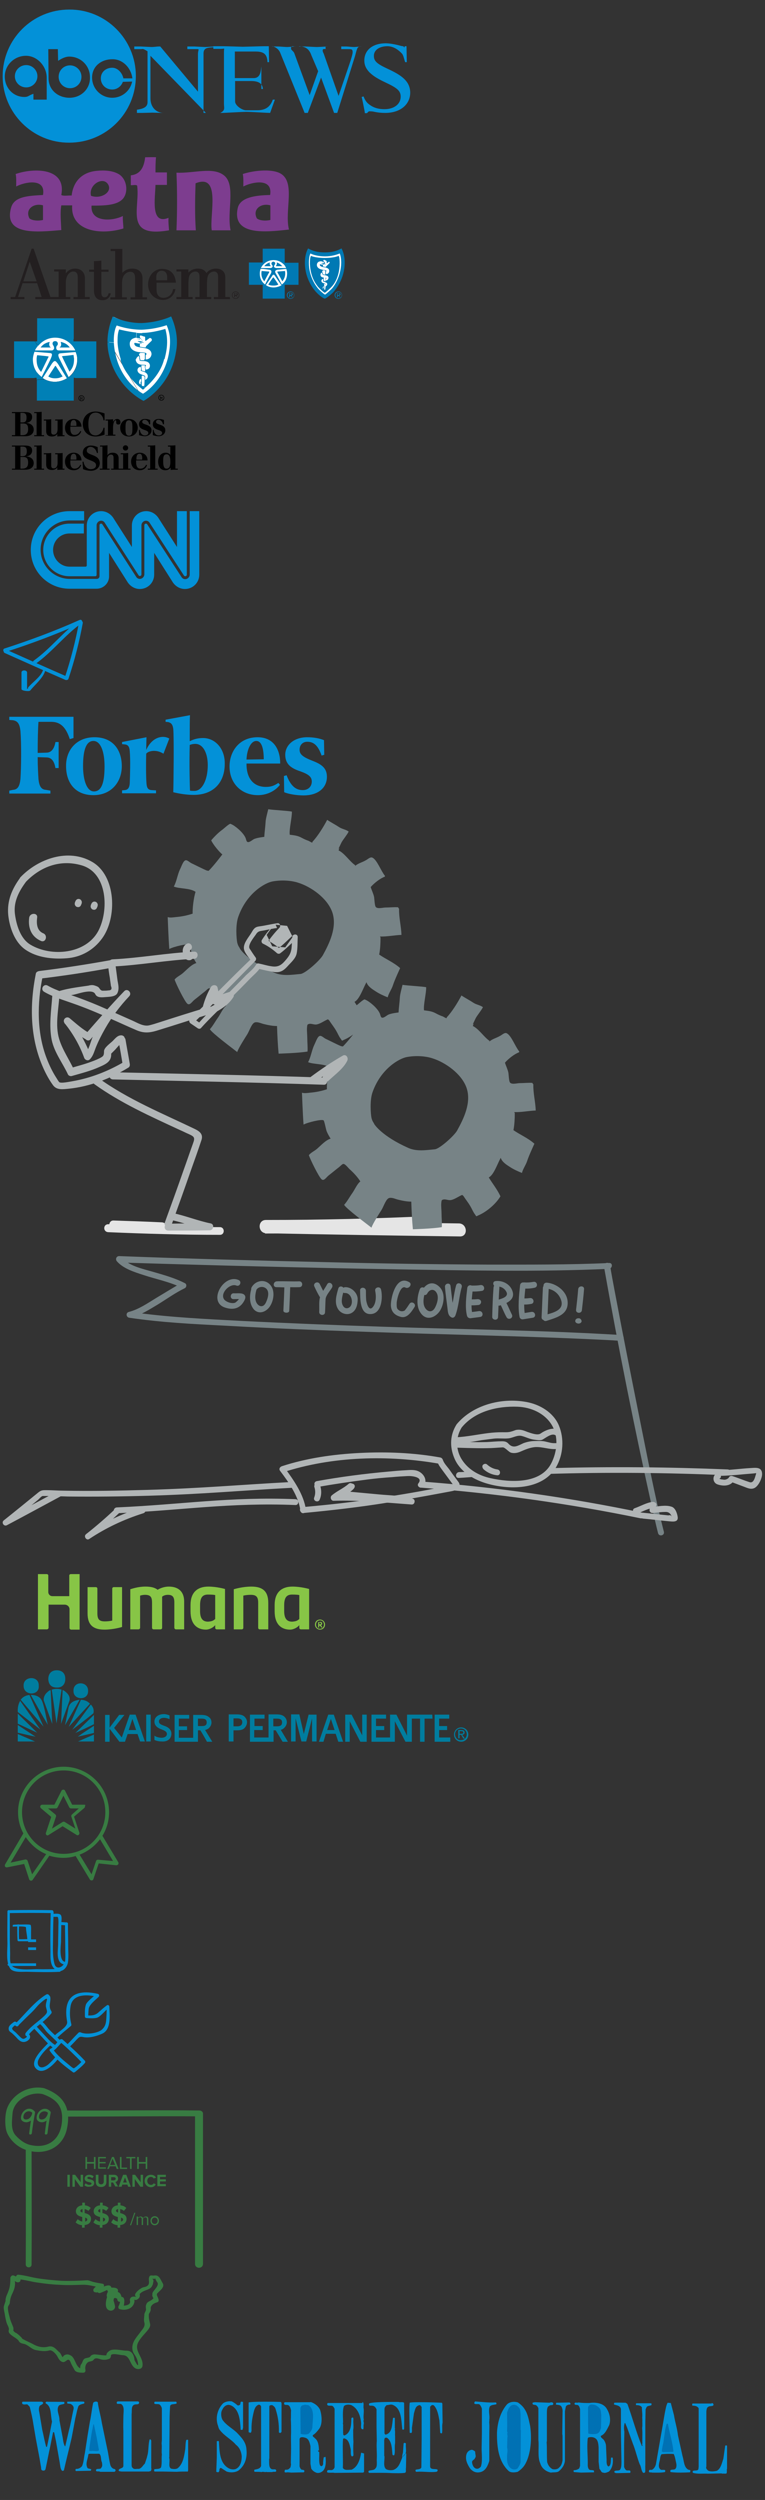 <svg xmlns="http://www.w3.org/2000/svg" xmlns:xlink="http://www.w3.org/1999/xlink" width="288.3" height="941" viewBox="0 0 288.3 941"><rect x="0" y="0" width="288.3" height="941" fill="#333333" stroke="none"/><svg viewBox="-1 -1 155.9 54.8" enable-background="new 0 0 153.9 52.8" width="155.9" height="54.8" id="icon_abcnews" y="0"><g fill="#0391D8"><path d="M25.1 2.6C11.2 2.6 0 13.8 0 27.7c0 13.8 11.3 25.1 25.1 25 13.9 0 25.1-11.2 25.1-25.1 0-13.8-11.3-25.1-25.1-25zm-8.5 33.9h-5v-2.2c-2 .7-1.9 1.2-3.4 1.2-4.3 0-7.4-3.5-7.4-7.7 0-4.3 3.6-7.8 8-7.8 4.2 0 7.8 3.9 7.8 8.2v8.3zm8.6-.7c-4.4 0-7.9-3-7.9-7.3l-.1-11h3.6l.1 4.4c1.2-.8 2.7-1.6 4.2-1.6 4.3 0 7.8 3.4 7.8 7.7.2 4.4-3.3 7.8-7.7 7.8zm23.7-7.3h-3.4c-.4-2-2.1-4-4.2-4-2.4 0-4.3 1.6-4.3 4s1.9 4.2 4.3 4.2c1.8 0 3.4-1.2 4-2.9l3.5-.1c-.7 3.5-3.8 6.1-7.5 6.1-4.2 0-7.6-3.4-7.6-7.6 0-4.2 3.4-6.9 7.6-6.9 3.9-.1 7.1 3.2 7.6 7.2zM8.9 23.5c-2.4 0-4.3 1.9-4.3 4.2 0 2.3 1.9 4.2 4.3 4.2 2.3 0 4.2-1.9 4.2-4.2 0-2.3-1.9-4.2-4.2-4.2zM25.4 23.6c-2.4 0-4.3 1.9-4.3 4.3s1.9 4.3 4.3 4.3 4.3-1.9 4.3-4.3-2-4.3-4.3-4.3zM79.7 16.5c-.5 0-2.9.2-3.4.2-.3 0-3.9-.2-4-.2h-2.7v1h2.6c2.5 0 1.4-.2 1.4 1.9v14.1l-14.2-17h-.7c-.3 0-1.9.2-2.5.2-.4 0-3.9-.2-4.2-.2h-2.4v1h2.5c.8 0 .5-.4 2.5.8v19.2c0 2-2 2.5-4 2.8v1.2h2c.6 0 3.4-.1 3.8-.1.7 0 3.6.1 4.2.1h1.1-1c-2.8 0-5-2.1-5-5.5V20l20.9 21.5h-.9V19.1c0-2 1.4-2.2 3.7-2.3l.8-.3h-.5zM96 40.5h-4.3c-1.5 0-4.1-1.8-4.1-3.3v-7.7h6c3 0 4.3 1 4.5 3h-.6V24l-.1.7c-.2 2-.7 3.7-2.8 3.7h-7.1v-10h7.9c3 0 4.3 1 4.4 4h.6l-.1-6h-1.7c-1.2 0-7.2.2-8.1.2 0 0-6.3-.2-7.4-.2h-3.7v1H82c2 0 1.4-.6 1.4 1.1V38c0 1.7.6 2.5-1.4 3.5h-.8 1.3c1.4 0 7.9-.4 9.2-.4 2 0 7.9.4 9.1.4l1.8-5h-.8c-1 3-3.1 4-5.8 4zM134.6 16.5h.8c-.8 0-2.5.2-2.9.2-.9 0-2.4-.2-3-.2h-1.9v1h2.4c1.3 0 1.9-.1 1.9 1.1 0 .7-.3 1.6-.8 3.3l-4.5 13.2-5.6-15.9c-.3-.6-.4-.8-.4-1.2 0-.8.7-.5 2.1-.5h-1v-1h1c-.6 0-3.8.2-4.3.2-.7 0-3.8-.2-4.4-.2h-2.3v-.1c2 .1 3.7.7 4.6 3.3l2.6 6.1-3.2 9-5.8-15.8c-.2-.6-1.2-1.2-1.2-1.6 0-.7-.1-1 .9-1v.1h1c-.5 0-2.9.2-3.4.2-.6 0-2.9-.2-3.4-.2h-2.2v-.1c1 .2 2.5 1 3.1 2.7l9.1 22.4h1.2l5-13.3 4.9 13.3h1.2l6.7-21.4c.7-2.6.8-3.4 1.8-3.6zM145.1 24.9c-4.1-1.9-5.2-2.9-5.2-4.9 0-2.1 2-3.6 5.1-3.6 2.4 0 4.3 1.5 5.5 2.8.6.7.8 2.2 1.2 3.2h.6l-.1-6h-.7c-.1 1-.3 0-.6 0-.4 0-1.1-.2-1.8-.4-1.7-.4-3.3-.7-4.8-.7-4.8 0-8 2.5-8 6.5 0 1.7.6 3 1.9 4.4.9.8 1.9 1.9 6.2 3.9 4.5 2.1 5.6 3.2 5.6 5.3 0 2.8-2.5 4.7-6.1 4.7-2.2 0-4-.5-5.5-1.6-1.2-.8-1.8-1.7-2.4-3.2l-.7.2c.3 1.2.7 3.3 1.1 5.3l.1.8h.7c.3 0 .5-.7 1-.7.3 0 .9 0 1.5.1 1.7.4 3.1.5 4.5.5 5.6 0 9.4-3.1 9.4-7.7-.1-4.3-3.3-6.5-8.5-8.9z"/></g></svg><svg viewBox="-1 -1 115.7 35.5" enable-background="new 0 0 113.7 33.5" width="115.7" height="35.5" id="icon_aetna" y="55"><g fill="#7D3D8F"><path d="M62.5 26c-6.9 2.8-5-7.5-4.9-12.4h4.3V8.9h-4.3c0-2 0-3.9.2-5.7-.8-.1-3.3 0-4.1 0-.4 3.6-1.7 6.4-5.4 6.8v3.7c.7.1 2-.3 2.4.2.7 5.5-1.4 11.6 1 15 2 2.8 6.7 2.5 11 1.8-.1-1.6-.3-3-.2-4.7zM44 9.7c-2.3-1.5-5.7-1.7-8.5-1.4-5.6.5-8.9 4-9.5 9.3-1.2-.1-3 .3-3.9-.2 2-10.3-10.3-10.3-17.2-7.9.3 1.3.2 3 .2 4.7 3.1-1.7 11.3-3.4 10.1 3.2-5.5.3-10.8.5-12 4.7-3 10.6 9.6 9.3 18.9 8.5-.1-2.9-.5-6.5 0-9.3h4.1C25.5 31.1 37 32.6 45.5 30c0-1.6-.3-2.9-.2-4.7-3.9 2-12.3 2.5-11.8-3.9 4.6 0 9.8 0 12-2.8 1.9-2.5 1.3-7-1.5-8.9zM15.2 26.8c-1.7.4-4 .3-5.1-.6-1.8-3.5 1.7-5.9 5.1-4.9v5.5zm18.1-9.1c-1-4.1 4.3-7.3 6.3-4.5 2.1 3-2.5 5.9-6.3 4.5zM83.4 10c-4.2-3.3-11.3-.7-17.9-1 .3 6.9.3 14.8 0 21.7h7.3c-.4-5.8-.3-11.7-.1-17.7 9.7-3.9 5.2 11.9 6.1 17.7h7.1C84.4 23.6 88 13.6 83.4 10zM104.3 9.1c-3.4-1.6-9.9-.9-13.8.4.3 1.3.2 3.1.2 4.7 3.2-1.7 11.2-3.4 10.1 3.2-5.6.1-11.3.9-12.2 4.9-2.3 10.5 10.5 9.1 19.3 8.1-1.8-7.2 2.8-18.3-3.6-21.3zm-3.4 17.7c-1.7.4-4 .3-5.1-.6-1.8-3.5 1.7-5.9 5.1-4.9v5.5z"/></g></svg><svg viewBox="-1 -1 135.8 24.8" enable-background="new 0 0 133.8 22.8" width="135.8" height="24.8" id="icon_anthem" y="91"><g><path fill="none" d="M3 1.5h125.8v19.4H3zM3 1.5h125.8v19.4H3z"/><path fill="#fff" d="M121.3 4.2s3.9-.1 5.7-1.3c0 0 .8 1 .8 4.2 0 3.3-1.3 9.3-6.5 12 0 0-5.9-2.2-6.4-12.1 0 0-.2-2.2.9-4.1 0-.1 2.2 1 5.5 1.3"/><path fill="#0079B4" d="M107.1 19.1c0-.8.6-1.4 1.4-1.4.8 0 1.4.6 1.4 1.4 0 .8-.6 1.4-1.4 1.4-.7 0-1.4-.6-1.4-1.4m2.7 0c0-.7-.5-1.2-1.2-1.2s-1.2.5-1.2 1.2.5 1.2 1.2 1.2 1.2-.5 1.2-1.2m-1.6.8h-.2v-1.6h.7c.4 0 .6.2.6.5s-.2.4-.5.5l.5.7h-.2l-.5-.7h-.3v.6zm.3-.9c.2 0 .5 0 .5-.3 0-.2-.2-.3-.4-.3h-.4v.6h.3z"/><path fill="#fff" d="M102.1 16.5c3.1 0 5.5-2.5 5.5-5.5 0-3.1-2.5-5.5-5.5-5.5S96.5 8 96.5 11c0 3.1 2.5 5.5 5.6 5.5"/><path fill="#0079B4" d="M103 8.2c0-.4.5-.5.3-1.4.8.2 1.5.8 2.1 1.4H103zM101 8.2h-2.4c.5-.7 1.3-1.2 2.1-1.4-.3.9.3 1 .3 1.4M106.4 10c.3 1.7-.2 2.9-1 3.9 0 0-1.6-3-1.8-3.3-.2-.3 0-.4.2-.4s2.6-.2 2.6-.2M97.6 10s2.4.2 2.6.2c.2 0 .4 0 .2.4-.2.3-1.8 3.3-1.8 3.3-.8-1-1.3-2.2-1-3.9M103.9 15.1c-.5.3-1.1.4-1.9.4-.7 0-1.4-.1-1.9-.4 0 0 1.7-2.7 1.9-2.7.2 0 1.9 2.7 1.9 2.7M111.5 6.9h-5.2V1.6H98v5.2h-5.2v8.4H98v5.2h8.3v-5.2h5.2V6.9zm-13.1.5c.9-.9 2.2-1.5 3.7-1.5 1.4 0 2.6.5 3.6 1.4.5.4.9 1 1.1 1.6h-3.6c-.3 0-.6-.1-.8-.3-.2-.2-.2-.5.1-.9.5-.6.1-1.2-.5-1.2-.5 0-1 .6-.5 1.2.3.3.3.7.1.9-.2.2-.4.3-.8.3h-3.5c.3-.6.7-1.1 1.1-1.5M96.9 11c0-.6.1-1.2.3-1.8 1.3 0 2.4.2 3.1.3.7 0 1.3.4.8 1.4-.5.8-1.9 3.5-2.2 4.2-1.3-1-2-2.4-2-4.1m5.2 5.2c-1.1 0-2.1-.3-2.9-.9.4-.6 2.3-3.3 2.4-3.5.1-.2.2-.4.5-.4.2 0 .3.1.5.4.1.2 2.5 3.6 2.5 3.6-1 .5-2 .8-3 .8m3.1-1.1c-.1-.1-1.7-3.3-2.3-4.2-.5-.9 0-1.3.8-1.4.7 0 1.9-.2 3.2-.3.2.6.3 1.1.3 1.8 0 1.7-.7 3.2-2 4.1"/><path fill="#0079B4" d="M125.1 19.1c0-.8.6-1.4 1.4-1.4.8 0 1.4.6 1.4 1.4 0 .8-.6 1.4-1.4 1.4-.7 0-1.4-.6-1.4-1.4m2.7 0c0-.7-.5-1.2-1.2-1.2s-1.2.5-1.2 1.2.5 1.2 1.2 1.2 1.2-.5 1.2-1.2m-1.6.8h-.2v-1.6h.7c.4 0 .6.2.6.5s-.2.4-.5.5l.5.7h-.2l-.5-.7h-.3v.6zm.3-.9c.2 0 .5 0 .5-.3 0-.2-.2-.3-.4-.3h-.4v.6h.3zM127.7 1.5c-1.8 1-3.6 1.5-6.3 1.5-2.7 0-4.5-.5-6.3-1.5-.7 1.3-1.2 3.1-1.2 5.4 0 6.1 3.4 10.2 4.3 11.1.8.9 2.5 2.3 3.2 2.4.6-.1 2.3-1.5 3.2-2.4.8-.9 4.3-5 4.3-11.1 0-2.3-.5-4.1-1.2-5.4m-3.4 14.9c-.5.6-2.5 2.4-2.8 2.5-.4-.1-2.3-1.8-2.8-2.5-.4-.5-3.3-4-3.3-9.5 0-1.2.2-2.9.6-3.5 1.1.6 3.2 1.1 5.5 1.1s4.4-.6 5.5-1.1c.4.6.6 2.3.6 3.5-.1 5.4-2.9 9-3.3 9.5M120.7 6.6s0 .1-.1.1-.1 0-.2-.1c-.2-.1-.3-.1-.3-.1s.3 0 .6.1M126.6 4.3c-1 .5-3.1.8-5.2.8-2 0-4.2-.3-5.2-.8-.4.6-.4 2-.4 3 .2 5.5 2.7 8.1 3 8.6.5.6 2.2 2.2 2.6 2.3.3-.1 2.1-1.7 2.6-2.3.4-.4 2.9-3.1 3-8.6 0-1.1 0-2.5-.4-3m-5.8 12.4c-.1 0-.1 0 0 0-.2 0-.2-.3-.2-.3 0-.3.2-.6.4-.7v.5c-.2.1-.2.4-.2.5m.8.3s-.2.1-.4 0v-.8c0-.3 0-.9-.1-1.4.1 0 .1 0 .2.1.2 0 .3.1.3.2.1.1.1.6.1.9-.1.5-.1 1-.1 1m.1-1.2v-.6c0-.1-.1-.2-.1-.3-.1-.1-.1-.1-.3-.2-.1 0-.1-.1-.3-.1-1.3-.3-1-1.6-.2-1.6v.7c-.2.1-.1.1 0 .2.1 0 .3.2.5.2.1 0 .3.1.4.2.9.2.8 1.1 0 1.5M121 13v-.5h.7v1.4c-.1 0-.2-.1-.4-.1-.2-.1-.2-.1-.3-.2V13zm.8.6v-.7c.1-.1.3-.1.1-.3-.1-.1-.4-.1-.6-.1-.1 0-.3 0-.7-.1-1.1-.2-1-1.6-.3-1.8l.2.5.2.4c.3 0 .4 0 .8.1.1 0 .2 0 .4.1 1.4.2 1 1.8-.1 1.9m-1.4-3.4l.3-.5.9.1v1.6l-.8-.1-.2-.5-.2-.6zm1.5 1c-.1-.5-.1-1-.1-1 .4 0 .1-.5 0-.5-.2 0-.3 0-.6-.1-.2 0-.5 0-.7-.1-2.8-.4-2.4-2.9-1-3.1 1-.2 1.5.2 1.7.6 0 0-.3.1-.5.1-.5-.1-.7 0-.7 0 .2.1.7.2.9.4-.2.1-.5.1-.7.1-.2 0-.4-.1-.6-.2-.1.3-.2.8 1 1.1.2 0 .4.1.6.1.2 0 .5.1.6.1.1 0 .2.1.2.1 1.7.4 1.2 2.4-.1 2.4m1.3-4.2l-1.3 1.3s-.1.2-.2.2l-1-.2v-.7c.2 0 .3 0 .4-.1v-.1c.3.1.6.1.7.1l-.1-.1c-.1 0-.3-.1-.5-.2.2 0 .3-.1.3-.1s0-.1-.1-.3c-.2-.3-.5-.5-.5-.5-.1-.1 0-.2 0-.2 0-.4.2-.3.6-.2.1 0 .1.1.1.1.2.1.5.2.5.3 0 0 0 .9.1.8.2-.1.6-.5.8-.6 0-.1.4.3.2.5"/><path fill="#231F20" d="M86.4 19.1c0-.8.6-1.4 1.4-1.4.8 0 1.4.6 1.4 1.4 0 .8-.6 1.4-1.4 1.4-.8 0-1.4-.6-1.4-1.4m2.6 0c0-.7-.5-1.2-1.2-1.2s-1.2.5-1.2 1.2.5 1.2 1.2 1.2 1.2-.5 1.2-1.2m-1.5.8h-.2v-1.6h.7c.4 0 .6.2.6.5s-.2.4-.5.5l.5.7h-.2l-.5-.7h-.3v.6zm.3-.9c.2 0 .5 0 .5-.3 0-.2-.2-.3-.4-.3h-.4v.6h.3zM63.6 10.4c-.9-.8-2.1-1.2-3.6-1.2-1.3 0-2.6.6-3.6 1.6-1 1.1-1.6 2.6-1.6 4.3 0 1.6.6 3.1 1.7 4.2 1 1 2.4 1.6 3.9 1.6 2.8 0 4.4-2.1 4.7-4v-.1H64.2v.1c-.2 1.6-1.5 3.2-3.6 3.2-1.7 0-2.6-1.1-2.6-3.1v-2.6h7.3v-.1c-.2-1.7-.7-3-1.7-3.9m-1.5 3.1h-4.2v-1.2c0-.8.2-1.4.6-1.8.4-.4.9-.6 1.4-.6 1.3 0 2.1.9 2.1 2.4v1.2zM40.7 18.4H39.9v.1c-.1.5-.4 1.4-1.5 1.4-.8 0-1.2-.6-1.2-1.7v-7.9h2.7V9.5h-2.7V6.1h-.1c-.6.1-1.9.2-2.6.2h-.1v3.2h-1.8V10.3h1.8v6.9c0 2.5 1.1 3.8 3.2 3.8 2.4 0 3-1.9 3.1-2.4v-.2zM31 19.8v-7c0-1.1-.3-2-1-2.7-.7-.7-1.6-1-2.7-1-1.5 0-2.6.6-3.5 1.8V9.4H19.4V10.2H21.1v9.6H18L11.7 1.7v-.1H10.9v.1L4.7 19.8H3V20.6H8.2V19.8H5.8l1.7-5.2H13l1.7 5.2h-2.4V20.6h13.2V19.8H23.8v-5.3c0-3.2 1.7-4.3 2.8-4.3 1.1 0 1.7.7 1.7 2.1v7.5h-1.6V20.6h6.1V19.8H31zM10.2 6.5l2.6 7.4h-5l2.4-7.4zM52.7 19.8v-7.1c0-1.7-1-3.6-3.8-3.6-2.2 0-3.3 1.1-3.8 1.6v-9H40.7V2.5H42.4v17.4h-1.8V20.7H46.8V19.9H45v-5.4c0-1.9.6-2.9 1.2-3.4.5-.5 1.2-.8 1.9-.8 1.5 0 1.8 1.2 1.8 2.3v7.3H48.2V20.7H54.4V19.9H52.7zM85.6 19.8h-1.7v-7.5c0-1.9-1.3-3.2-3.5-3.2-2 0-3.1 1-3.6 1.7-.6-1.1-1.6-1.7-3.2-1.7-1.4 0-2.7.5-3.6 1.5V9.4H65.5V10.2h1.8v9.6h-1.8V20.6h6.1V19.8H70v-5.3c.1-1.5.1-2.5.7-3.3.5-.6 1.2-1 2-1 .9 0 1.2.7 1.3.8.2.4.2 1.2.2 1.9v6.9h-1.6V20.6H78.6V19.8H77v-5.3c.1-1.5.1-2.5.7-3.3.5-.6 1.2-1 2-1 .9 0 1.2.7 1.3.8.2.4.2 1.2.2 1.9v6.9h-1.6V20.6h6.1v-.1l-.1-.7z"/></g></svg><svg viewBox="-1 -1 72.5 64" enable-background="new 0 0 70.5 62" width="72.5" height="64" id="icon_bcbs" y="116"><g><path d="M3.5 46.8h1.2v-8.3H3.5v-.4h4.8c1.6 0 2.8.3 2.8 1.9 0 1.4-1.1 2.1-2.4 2.2 1.5 0 3 .8 3 2.5 0 1.4-1 2.5-3.1 2.5H3.5v-.4zm3.2 0h.7c1.4 0 2.2-.6 2.2-2.3 0-1.5-.5-2.1-1.9-2.1h-1v4.4zm0-4.8h.8c1.1 0 1.5-.5 1.5-1.8s-.4-1.8-1.6-1.8h-.7V42zM11.9 46.8h.9v-8.3h-.9v-.4h.8c.6 0 1.3 0 2-.1v8.8h.9v.4h-3.7v-.4zM22.4 46.8h.9v.4c-1.2 0-2 0-2.7.1v-1c-.4.7-1.2 1-2 1-1.3 0-2.2-.5-2.2-2.1v-3.9h-.9v-.4h.8c.6 0 1.3 0 2-.1v4.7c0 1 .5 1.1 1 1.1.8 0 1.4-.7 1.4-2v-3.3h-.9v-.4h.8c.6 0 1.3 0 2-.1v6zM25.5 43.7v.5c0 1.1.2 2.5 1.6 2.5 1.1 0 1.7-.6 2.2-1.5l.3.2c-.5 1.3-1.5 1.9-2.8 1.9-2 0-3.3-1.3-3.3-3.3 0-1.9 1.4-3.3 3.3-3.3 1.6 0 2.9 1.1 2.9 2.9h-4.2zm2.3-.4v-.6c0-.7-.2-1.6-1-1.6-1.2 0-1.2 1.4-1.2 2.2h2.2zM38.4 41.2H38c-.1-1.6-1.4-2.9-2.9-2.9-2.5 0-2.8 2.5-2.8 4.3 0 1.6.2 4.3 2.7 4.3 1.5 0 2.8-1.4 3-2.9h.4v2.6c-1 .4-2.3.7-3.4.7-2.9 0-4.8-2-4.8-4.7s1.9-4.7 4.8-4.7c1.1 0 2.2.3 3.4.7v2.6zM38.8 46.8h.9v-5.5h-.9v-.4h.8c.6 0 1.3 0 2-.1v1c.3-.6.9-1.1 1.6-1.1.8 0 1.2.6 1.2 1.3 0 .5-.3.8-.8.8s-.8-.3-.8-.7v-.6c0-.2-.1-.3-.2-.3-.7 0-1 1.7-1 2.7v2.7h.9v.4h-3.7v-.2zM47.6 47.3c-2 0-3.3-1.3-3.3-3.3 0-1.9 1.4-3.3 3.3-3.3s3.3 1.4 3.3 3.3-1.4 3.3-3.3 3.3zm0-6.1c-1.3 0-1.3 1.4-1.3 2.9s0 2.9 1.3 2.9 1.3-1.4 1.3-2.9 0-2.9-1.3-2.9zM51.3 44.8h.4c.1 1.1.8 2.1 1.9 2.1.6 0 1.3-.3 1.3-.9 0-1.5-3.5-.8-3.5-3.3 0-1.3 1-2 2.2-2 1 0 1.5.2 2 .4v1.6h-.4c-.1-.9-.8-1.7-1.7-1.7-.5 0-.9.3-.9.8 0 1.3 3.5.7 3.5 3.2 0 1.4-1.3 2.2-2.5 2.2-1 0-1.8-.3-2.2-.4v-2zM56.5 44.8h.4c.1 1.1.8 2.1 1.9 2.1.6 0 1.3-.3 1.3-.9 0-1.5-3.5-.8-3.5-3.3 0-1.3 1-2 2.2-2 1 0 1.5.2 2 .4v1.6h-.4c-.1-.9-.8-1.7-1.7-1.7-.5 0-.9.3-.9.8 0 1.3 3.5.7 3.5 3.2 0 1.4-1.3 2.2-2.5 2.2-1 0-1.8-.3-2.2-.4v-2zM3.5 59.4h1.2v-8.3H3.5v-.4h4.8c1.6 0 2.8.3 2.8 1.9 0 1.4-1.1 2.1-2.4 2.2 1.5 0 3 .8 3 2.5 0 1.4-1 2.5-3.1 2.5H3.5v-.4zm3.2 0h.7c1.4 0 2.2-.6 2.2-2.3 0-1.5-.5-2.1-1.9-2.1h-1v4.4zm0-4.7h.8c1.1 0 1.6-.5 1.6-1.8s-.4-1.8-1.6-1.8h-.8v3.6zM11.9 59.4h.9v-8.3h-.9v-.4h.8c.6 0 1.3 0 2-.1v8.8h.9v.4h-3.7v-.4zM22.4 59.4h.9v.4c-1.2 0-2 0-2.7.1v-1c-.4.7-1.2 1-2 1-1.3 0-2.2-.5-2.2-2.1V54h-.9v-.4h.8c.6 0 1.3 0 2-.1v4.7c0 1 .5 1.1 1 1.1.8 0 1.4-.7 1.4-2V54h-.9v-.4h.8c.6 0 1.3 0 2-.1v5.9zM25.5 56.4v.5c0 1.1.2 2.5 1.6 2.5 1.1 0 1.7-.6 2.2-1.5l.3.2c-.5 1.3-1.5 1.9-2.8 1.9-2 0-3.3-1.3-3.3-3.3 0-1.9 1.4-3.3 3.3-3.3 1.6 0 2.9 1.1 2.9 2.9h-4.2zm2.3-.4v-.6c0-.7-.2-1.6-1-1.6-1.2 0-1.2 1.4-1.2 2.2h2.2zM30.1 56.8h.4c.1 1.3 1.1 2.8 2.7 2.8 1 0 2-.4 2-1.5 0-2.2-5-1.5-5-4.7 0-1.9 1.6-2.7 3-2.7.7 0 1.4.1 2.6.6l.1 2.2h-.4c-.2-1.2-1.2-2.3-2.4-2.3-.8 0-1.4.6-1.4 1.4 0 2 4.9 1.2 4.9 4.8 0 1.6-1.4 2.8-3.3 2.8-1 0-2-.2-3-.6l-.2-2.8zM36.7 59.4h.9v-8.3h-.9v-.4h.8c.6 0 1.3 0 2-.1v3.8c.4-.7 1.1-1 2-1 1.3 0 2.2.7 2.2 2.1v3.9h.9v.4h-3.7v-.4h.9v-4.1c0-1-.5-1.2-1-1.2-.7 0-1.4.7-1.4 1.7v3.6h.9v.4h-3.7v-.4zM44.5 59.4h.9V54h-.9v-.4h.8c.6 0 1.3 0 2-.1v5.9h.9v.4h-3.7v-.4zm1.8-8.8c.5 0 1 .4 1 1 0 .5-.4 1-1 1-.5 0-1-.4-1-1s.5-1 1-1zM50.3 56.4v.5c0 1.1.2 2.5 1.6 2.5 1.1 0 1.7-.6 2.2-1.5l.3.2C54 59.3 53 60 51.7 60c-2 0-3.3-1.3-3.3-3.3 0-1.9 1.4-3.3 3.3-3.3 1.6 0 2.9 1.1 2.9 2.9h-4.3zm2.3-.4v-.6c0-.7-.2-1.6-1-1.6-1.2 0-1.2 1.4-1.2 2.2h2.2zM54.7 59.4h.9v-8.3h-.9v-.4h.8c.6 0 1.3 0 2-.1v8.8h.9v.4h-3.7v-.4zM63.2 59.1c-.5.7-1.2.9-1.9.9-1.9 0-2.7-1.5-2.7-3.3 0-1.7 1-3.3 2.8-3.3.8 0 1.5.3 1.8.9v-3.2h-.9v-.4h.8c.6 0 1.3 0 2-.1v8.8h.9v.4c-1.2 0-2 0-2.7.1v-.8zM61.8 54c-1.3 0-1.3 1.2-1.3 2.7 0 1.8.3 2.7 1.3 2.7 1.3 0 1.4-1.5 1.4-2.7 0-1-.1-2.7-1.4-2.7z"/><path fill="#fff" d="M53.2 33.5s9.8-5.2 12-17.9c.2-1.1 1.3-6.3-1.7-13.3 0 0-4.3 2.2-10.8 2.5C46.2 4.8 42 2.3 42 2.3c-1.5 3.8-1.9 7.1-1.9 9.4M39.9 11.7c0 2.3.4 3.8.5 4.4 2.7 12.7 12.7 17.4 12.7 17.4"/><g fill="#fff"><circle cx="19.7" cy="18.3" r="8.4"/><path d="M19.7 18.3"/></g><path d="M19.8 18.4M19.8 12.2M19.8 18.4M19.8 18.4M19.8 18.4M19.8 18.4M19.8 18.4M19.8 18.4"/><path fill="#0080B6" d="M17.6 11.7c-1.5.4-2.4.9-3.3 2.1h3.8c0-.2-.3-.2-.4-.5-.2-.5-.2-.8-.1-1.1.2-.5 0-.5 0-.5z"/><path d="M19.8 18.4"/><path fill="#0080B6" d="M26.7 16.6c.1.4.1.9.2 1.3v.4c0 1.9-.5 3.3-1.7 4.6 0 0-2.5-4.9-2.6-5.3-.2-.4-.5-.5.3-.6.4 0 3.8-.4 3.8-.4zM19.8 25.4c1.1 0 1.8-.2 2.8-.7 0 0-2.1-3.2-2.3-3.5-.1-.2-.3-.5-.4-.5-.1 0-.3.3-.4.5-.2.3-2.3 3.5-2.3 3.5.8.5 1.5.7 2.6.7zM26.7 10.6v.9h8.6v13.8h-8l-.9-1.8c1.2-1.5 1.8-3.4 1.7-5.5 0-.9-.3-1.7-.6-2.5l-5.8.5c-.9.1-1 .8 0 2.6l3.2 6.4c.5-.4 1.1-1 1.6-1.6l.9 1.8h-.6v8.6H12.9V26l3-.2c1 .5 2.2.9 3.4.9h.8c1.5-.1 2.9-.6 4.1-1.3l-3.4-5.5c-.2-.2-.7-1-1.1-1-.5 0-.9.7-1.1.9l-3.5 5.5c.2.1.5.3.7.4l-3 .2v-.7H12l1-2c.4.6 1.1 1.2 1.7 1.7 0 0 2.5-4.9 3.2-6.4.9-1.9.9-2.5 0-2.6l-5.9-.5c-.3.8-.5 1.6-.6 2.5-.1 2 .5 3.9 1.6 5.4l-1 2H4.3V11.5h7.8l1.2 1.7c-.4.5-.9 1.1-1.1 1.7h6.3c.7 0 .9-.7.9-.9 0-.2-.1-.7-.3-.9-.1-.2-.3-.5-.3-.7 0-.7.4-1 1-1s1 .4 1 1c0 .3-.1.5-.3.7-.3.2-.3.7-.3.9 0 .2.1.9.9.9h6.3c-.5-1.1-1.4-2.2-2.4-3-1.4-1.1-3.2-1.8-5.2-1.8-2.6 0-4.9 1.2-6.4 3.1l-1.2-1.7h.8V2.8h13.8v7.8zM13 16.7c-.1.4-.2.9-.2 1.4v.3c0 1.9.5 3.3 1.7 4.6 0 0 2.4-4.9 2.6-5.3.2-.4.5-.5-.3-.6-.5-.1-3.8-.4-3.8-.4M53.1 33.9s10.1-5.3 12.2-18.3c.2-1.1 1.4-6.4-1.8-13.5 0 0-4.4 2.2-11.1 2.5-6.7 0-10.9-2.5-10.9-2.5-1.6 3.9-2 7.2-2 9.6l2.4.2c-.1-2.2.2-4.9 1.1-6.4 0 0 4.1 1.6 9.4 1.6 5.4-.2 9.4-1.7 9.4-1.7 1.6 3.6 1.5 7 .8 10.9-2 10.6-9.7 14.9-9.7 14.9s-7.9-4-10.3-14.5c-.4-1.6-.6-3.2-.7-4.7l-2.4-.2c0 2.4.4 3.9.5 4.5 2.8 12.8 13.1 17.6 13.1 17.6"/><path fill="#0080B6" d="M51.3 10.8c.1 0 .2 0 .2-.1s-.1-.2-.2-.2-.2.1-.2.2c0 0 .1.1.2.1h.2c-.1.1-.2.1-.3 0-.1-.2-.1-.2-.2-.2h-.2c-.2 0 0-.1 0-.1.4 0 .7 0 .8.1.1.1 0 .2-.1.3l-.2-.1z"/><path fill="#fff" d="M51.3 10.6"/><path fill="#0080B6" d="M61 18.2c.6-2.4 1.7-6.5.3-11.4 0 0-4.7 1.5-8.7 1.5l.6 1.3c.2.1.3.1.3.1.1 0 .2.1.2.4v.9c0 .3.1.4.4.2.3-.2.9-.7 1.2-.9.2-.2.5 0 .7.1.1.1.4.6.1.9-.4.4-2 1.9-2.1 2.1-.1.1 0 .3 0 .3s-.2.1-.3.1c-.1 0-1.7-.2-1.9-.3-.1 0-.1 0-.1-.2v-.8c0-.1.1-.1.3-.1.1 0 .2-.1.3-.1.1 0 0-.2 0-.2s-.3-.2-.1-.2c.2 0 .5.1.6.1h.5c-.1-.1-.5-.2-.6-.2-.2-.1-.4-.1-.5-.1-.1 0 0-.1.1-.1s.3-.1.3-.1h.2c.1 0 0-.1 0-.2s-.3-.3-.5-.6c-.2-.2-.4-.5-.5-.6-.1-.1-.1-.2-.1-.3v-.2c0-.3.3-.4.5-.3.3.1.6.2 1.1.4l-.6-1.3c-.7 0-1.5 0-2.2-.1l-.1 1.9h.4c.1 0 .7.1 1 .2.3.1.5.5.9.8.2.1.1.2-.1.2-.4.1-1.3 0-1.6 0-.3 0 0 .1.1.2s.5.2.9.4.1.3-.6.3c-.5 0-1-.2-1.3-.2-.2-.1-.7-.1-.4.6.4.8 1 .9 3.7 1.3s2.7 2 2.7 2.3c0 .3-.3 2-2.2 2v-1.6c.2-.2.4-.4.3-.5-.1-.3-.1-.5-2-.6-2.7-.1-4.3-1.2-4.3-3.2 0-1.7 1.5-2.2 2.4-2.3l.1-1.9C47 7.8 43.9 7 43.9 7c-.6 1.5-.6 3.2-.6 4.8.1 2.5.7 4.8 1.2 6.4h5.8c.1-.5.5-.9.8-1.1.2-.2.3 0 .3.1l.2.4.2-.1c-.1-.4-.3-.7-.3-.8-.1-.2-.1-.2-.1-.4s.3-.3.4-.3v-.1c0-.2.1-.1.2-.1.2 0 1 0 1.5.1.1 0 .1 0 .1.1v2.2H61zM51.9 18.2c-.1-.2-.2-.4-.3-.7l-.2.1c.1.2.1.5.2.6h.3zM44.4 18.2c.1.2.1.3.1.5 2.1 6.6 8.4 11 8.4 11s.3-.3.7-.6l-.4-.8c-.1 0-.4.1-.5 0-.1 0-.3-.2-.3-.4V26l-.2.1v.5s-.2.1-.2.3v.6c0 .4-.6 0-.6-.6 0-.9.5-1.3.8-1.3v.5l.2-.1v-1.4c0-.2.1-.2.1-.2h.3c.1 0 .7.3.7.4v.7l.2-.1v-.7c0-.2-.1-.3-1.5-.8s-1.4-1.5-1.4-1.6.1-1.2 1.3-1.2v.5h.2v-1c0-.1 0-.1.1-.1h1.1c.1 0 .1 0 .1.1v.9l.2-.1v-.6c.1 0 .2-.2.2-.3 0-.1-.1-.2-1.3-.2-1.7 0-2.3-.8-2.5-1.6-.1-.2-.1-.3 0-.5h-5.8zM51.7 18.2s0 .1 0 0c-.1.1-.1.2-.1.3 0 .2 0 .4 1.3.4 2.6 0 2.6 1.5 2.6 1.8 0 .3-.1 1.4-1.6 1.4v-.6l-.2.1v1.2c0 .1 0 0-.1 0s-1-.3-1.1-.3c-.1 0-.1 0-.1-.1v-.8h-.2v.5l-.1.1c-.1.1 0 .3.1.4.1.1.8.2 1.4.5.6.3 1.1.8 1.1 1.5 0 .6-.3 1.1-1 1.4v-.6l-.2.1c0 1-.1 2.5-.1 2.6 0 .1-.1.1-.2.1l.4.8c1.7-1.4 5.9-5.4 7.2-10.6v-.2h-7.4v.2c0 .2 0 .2-.1.2H52c-.1 0-.1 0-.1-.2 0 0 0-.1-.1-.2h-.1zM22 11.7c1.5.4 2.4.9 3.3 2.1h-3.8c0-.2.3-.2.4-.5.2-.5.2-.8.1-1.1-.2-.5 0-.5 0-.5z"/><path d="M58.9 32.7c0-.5.4-.9.9-.9s.9.4.9.9-.4.9-.9.9-.9-.4-.9-.9zm.9 1.1c.6 0 1.1-.4 1.1-1.1 0-.6-.5-1.1-1.1-1.1-.6 0-1.1.4-1.1 1.1 0 .6.5 1.1 1.1 1.1zm-.2-1h.2l.3.5h.2l-.3-.5c.2 0 .3-.1.3-.3 0-.2-.1-.3-.4-.3h-.5v1.2h.2v-.6zm0-.2v-.4h.3c.1 0 .3 0 .3.2s-.1.2-.3.2h-.3zM28.8 32.9c0-.5.4-.9.9-.9s.9.4.9.9-.4.9-.9.9-.9-.4-.9-.9zm.9 1.1c.6 0 1.1-.4 1.1-1.1 0-.6-.5-1.1-1.1-1.1-.6 0-1.1.4-1.1 1.1 0 .6.5 1.1 1.1 1.1zm-.2-1h.2l.3.5h.2l-.3-.5c.2 0 .3-.1.3-.3 0-.2-.1-.3-.4-.3h-.5v1.2h.2V33zm0-.1v-.4h.3c.1 0 .3 0 .3.2s-.1.2-.3.2h-.3z"/></g></svg><svg viewBox="-1 -1 87.9 49.9" enable-background="new 0 0 85.9 47.9" width="87.9" height="49.9" id="icon_cnn" y="180"><g fill="#0391D8"><path d="M30.6 11.4h-5.4c-8.1 0-14.6 6.5-14.6 14.6s6.5 14.6 14.6 14.6h10.2c2.6 0 4.7-2.1 4.7-4.6v-8.9l7.1 11.2c1 1.4 2.6 2.4 4.5 2.4 3 0 5.4-2.4 5.4-5.4v-8.2l7.1 11.2c1 1.4 2.6 2.4 4.5 2.4 3 0 5.4-2.4 5.4-5.4V11.4h-3.6v23.9c0 .9-.8 1.7-1.7 1.7-.6 0-1.1-.3-1.4-.8L54.5 16.4c-.1-.2-.3-.3-.5-.3-.4 0-.6.3-.6.6v18.5c0 .9-.8 1.7-1.7 1.7-.6 0-1.1-.3-1.4-.8L37.6 16.4c-.1-.2-.3-.3-.5-.3-.4 0-.6.3-.6.6v19.2c0 .6-.5 1-1 1H25.3c-6 0-11-4.9-11-11 0-6 4.9-11 11-11h5.4v-3.5zM31.2 32.3c.3 0 .5-.2.5-.5v-15c0-3 2.4-5.4 5.4-5.4 1.9 0 3.5 1 4.5 2.4l7.1 11.1v-8.1c0-3 2.4-5.4 5.4-5.4 1.9 0 3.5 1 4.5 2.4l7.1 11.1V11.4h3.7v23.9c0 .4-.3.6-.6.6-.2 0-.4-.1-.5-.3L55.4 15.8c-.3-.5-.8-.8-1.4-.8-.9 0-1.7.8-1.7 1.7v18.5c0 .4-.3.6-.6.6-.2 0-.4-.1-.5-.3L38.5 15.8c-.3-.5-.8-.8-1.4-.8-.9 0-1.7.8-1.7 1.7v18.7c0 .3-.2.5-.5.5h-9.7c-5.5 0-9.9-4.5-9.9-9.9s4.4-9.9 9.9-9.9h5.4v3.7h-5.4c-3.5 0-6.2 2.8-6.2 6.2s2.8 6.3 6.2 6.3h6z"/></g></svg><svg viewBox="-1 -1 35.5 32.2" enable-background="new 0 0 33.5 30.2" width="35.5" height="32.2" id="icon_contact" y="230"><g fill="#0391D8"><path d="M1.1 14.4c9.7-3.1 19.2-6.7 28.5-10.8.8-.4.1-1.6-.7-1.2C19.7 6.5 10.3 10 .7 13.1c-.8.2-.5 1.6.4 1.3zM28.8 3.1c-1.3 7.1-3.1 14.1-5.4 21-.3.9 1.1 1.2 1.4.4 2.3-6.9 4.1-13.9 5.4-21 .1-.9-1.3-1.2-1.4-.4zM.8 14.8c7.6 3.4 15.2 6.8 22.8 10.1.8.4 1.5-.9.7-1.2C16.7 20.4 9.1 17 1.5 13.6c-.8-.4-1.6.8-.7 1.2zM12.5 18.8c6.2-4.4 11-10.8 17.2-15.2.7-.5 0-1.7-.7-1.2-6.2 4.4-11 10.8-17.2 15.2-.8.5-.1 1.7.7 1.2zM7.1 22.1v6.3c0 .6 2.9 1 3.3.5 1.8-2.2 4.5-4.4 5.5-7 .3-.8-.5-1.2-.8-.4-.9 2.4-4 4.4-5.6 6.4.4.2-.3.3-.3.5v-6.3c-.1-1-2.1-1-2.1 0 0 0 0-1 0 0z"/></g></svg><svg viewBox="-1 -1 129.2 38" enable-background="new 0 0 127.2 36" width="129.2" height="38" id="icon_forbes" y="263"><g fill-rule="evenodd" clip-rule="evenodd" fill="#0391D8"><path d="M75.5 13.8c-1.9 0-3.4.4-5 1.2 0-4.4 0-8.4.1-9.8l-9.2 1.7v.8l1 .1c1.2.3 1.7 1 1.9 2.6.3 3.3.1 20.9 0 23.8 2.5.6 5.1 1 7.7 1 7.3 0 11.7-4.5 11.7-11.7.1-5.6-3.5-9.7-8.2-9.7zm-3.2 19.9c-.6 0-1.2 0-1.7-.1-.1-1.9-.3-10.1-.1-17.2.8-.3 1.4-.4 2.1-.4 3 0 4.7 3.6 4.7 8 0 5.5-2.1 9.7-5 9.7zM26.7 5.8H2.5V7l1.4.1c1.8.3 2.5 1.4 2.8 4 .4 5 .3 13.9 0 18.2-.3 2.6-1 3.9-2.8 4l-1.4.3v1.1H18v-1.1l-1.7-.3c-1.8-.1-2.5-1.4-2.8-4-.1-1.8-.3-4.7-.3-8.3l3.3.1c2.1 0 3 1.7 3.4 4h1.2v-9.8h-1.2c-.4 2.3-1.4 4-3.4 4l-3.3.1c0-4.7.1-9.1.3-11.7h4.8c3.7 0 5.6 2.3 7 6.5l1.4-.4v-8zM34.6 13.5c6.9 0 10.3 4.7 10.3 10.9 0 5.9-3.9 10.9-10.7 10.9-6.9 0-10.3-4.7-10.3-10.9-.1-5.9 3.8-10.9 10.7-10.9zm-.4 1.4c-3 0-3.9 4.1-3.9 9.5 0 5.2 1.4 9.5 4.1 9.5 3.2 0 4-4.1 4-9.5 0-5.3-1.4-9.5-4.2-9.5zM85.5 24.5c0-5.6 3.6-11 10.6-11 5.8 0 8.5 4.3 8.5 9.9H91.9c-.1 5.1 2.3 8.8 7.3 8.8 2.2 0 3.3-.6 4.7-1.5l.6.7c-1.4 1.9-4.4 3.9-8.3 3.9-6.2 0-10.7-4.4-10.7-10.8zm6.4-2.6l6.5-.1c0-2.8-.4-6.9-2.8-6.9-2.3 0-3.6 3.8-3.7 7zM121.1 14.6c-1.7-.7-3.9-1.1-6.3-1.1-5.1 0-8.3 3-8.3 6.6 0 3.6 2.3 5.1 5.6 6.2 3.4 1.2 4.4 2.2 4.4 3.9 0 1.7-1.2 3.2-3.4 3.2-2.6 0-4.5-1.5-6.1-5.6l-1 .3.1 6.1c1.7.7 4.7 1.2 7.3 1.2 5.4 0 8.8-2.8 8.8-7 0-2.9-1.5-4.5-5.1-5.9-3.9-1.5-5.2-2.5-5.2-4.3 0-1.8 1.2-3 2.9-3 2.5 0 4.1 1.5 5.4 5.2l1-.3-.1-5.5zM62.8 14c-2.3-1.4-6.5-.7-8.7 4.3l.1-4.8-9.2 1.8v.8l1 .1c1.2.1 1.8.8 1.9 2.6.3 3.3.1 9.1 0 12-.1 1.7-.7 2.5-1.9 2.6l-1 .1v1.1h12.8v-1.1l-1.7-.1c-1.4-.1-1.8-1-1.9-2.6-.2-2.6-.2-7.8-.1-11.1.7-1 3.7-1.8 6.5 0l2.2-5.7z"/></g></svg><svg viewBox="-1 -1 205.4 168.4" enable-background="new 0 0 203.4 166.4" width="205.4" height="168.4" id="icon_giman-build" y="301"><g><path fill="#E5E5E5" d="M172 158.5c-24.3-.3-48.2-.7-73.2-1.2 0 1.7.1 3.3.1 5 21 0 41.8-.5 62.6-1.6 3.2-.2 3.2-5 0-5h-4.7c-3.2 0-3 5 .2 5h4.8c0-1.7-.1-3.3-.1-5-21 1-41.7 1.5-62.5 1.5-3.2 0-3.1 4.9.1 5 24.3.5 48.6.9 72.9 1.2 3.3.2 3-4.8-.2-4.9zM81.9 159.9c-6.8 0-13.5-.1-20.3-.3 0-.7-.5-1.4-1.5-1.5-6.1-.3-12.2-.5-18.4-.7-.9 0-1.4.7-1.5 1.4h-.5c-1.9.1-1.9 2.9.1 3 14 .6 28 1 42 1 2 .1 2-2.9.1-2.9z"/><path fill="#115175" d="M28.6 37.6c-.1.2-.2.4-.2.6"/><path fill="#B1B5B6" d="M27.4 37.3c-.1.2-.2.4-.2.6-.2.6.3 1.4.9 1.5.7.2 1.3-.2 1.5-.9.1-.2.2-.4.2-.6.2-.6-.3-1.4-.9-1.5-.7-.2-1.3.3-1.5.9z"/><path fill="#115175" d="M34.6 38.6c-.1.2-.2.4-.2.6"/><path fill="#B1B5B6" d="M33.4 38.3c-.1.2-.2.4-.2.6-.2.6.3 1.4.9 1.5.7.2 1.3-.2 1.5-.9.1-.2.2-.4.2-.6.2-.6-.3-1.4-.9-1.5-.7-.2-1.3.3-1.5.9z"/><path fill="#778386" d="M193 117l-.2-.4c2.7.1 5.4-.5 8.1-.6-.1-3.2-1-6.5-.9-9.8l-.4-.6c-1.6-.1-3.2.1-4.8.1-.9 0-3.2.7-3.7-.4-.3-.6-.4-2.7-.5-3.5-.3-1.4-.9-2.5-1.3-3.8 1.3-1.5 3.6-3.3 5.3-3.9l.1-.3c-1.5-1.8-2.9-5.8-4.6-6.8-.9-.6-1.9.6-2.8 1-1.2.7-2.9 1.1-3.9 2.1l.1-.3c-2.1-1.4-4-4.5-6.3-5.6l.3-.9c-.1.1-.3.2-.4.4.4-.8.8-1.7 1.2-2.5.6-1.1 2.2-3 2.7-4.1-1.1-.8-2.4-.9-3.5-1.6-1.5-1-3.1-1.8-4.6-2.8-1.4 2.7-3.6 6.2-5.5 8.2l-.1.3c.1.3-1-.4-1.4-.6-.9-.3-1.8-.7-2.7-1.2-1.5-.8-2.8-.9-4.4-1.1-.3-2 .9-6.6.8-8.7-1.1-.3-7.1-.6-8.9-.9-.2.8-1 3.8-1 4.7-.1 1.9-.4 3.8-.5 5.7 0 0-2.9.3-4 .9-.7.4-1.9 1.5-2.5.9-.3-.3-.4-1.1-.6-1.5-.9-2-3.9-4.5-5.4-5.1l-.2-.1c-.5-.2-2.7 2-3.5 2.5-1.3 1-2.7 2.4-3.8 3.7.6 1.5 3.3 4.7 4.2 5.3 0 0-3.4 4.5-5.2 6.2l-.5-.1h-.1c-1.3-.5-4.6-2.2-5.9-2.8-.6-.3-1.4-1.1-2-1.1-1 0-1.6 2.1-2.3 3.5-.9 1.9-1.3 4.7-2.3 6.4 2.1.9 6.1.5 8.2 2-.7 2.1-1.2 6.3-1.1 8.2-2.1.7-4.1 1.1-6.4 1.3-.9.1-2.1.3-3 0 0 0 .3 8.2.6 12 1.7-.9 6.9-2.1 7.5-1.6.3-.1.9 3.3 1.2 4.1.4 1 1 2 1.5 2.8-1.8.5-3.5 2.4-5.1 3.8-.9.8-2.3 1.4-3.1 2.4.5 1.6 3.8 8.3 4.8 9.1.9.8 1.8-.8 2.7-1.5 1.3-1 2.6-2.1 3.9-3.1.4-.3 1.2-1.2 1.6-1.2.8 0 2 1.8 2.7 2.3 1.2 1.1 2.7 2.7 3.7 4.3-1.2.9-2.1 3.1-3.1 4.5s-1.9 3.1-3 4.3c.7 1.4 8.8 7.4 10.3 8.6.4-1.4 3.1-5.6 3.8-6.7.9-1.5 1.7-4.3 3-4.5 1.1-.2 2.4.5 3.4.7 1.6.4 3.2.7 4.8.7.1 3.4.3 7.3.6 10.4 0 0 7.5-.2 10.9-.8.1-1.7-.1-3.5-.1-5.2 0-1.2-.2-2.7-.1-3.8.1-1.3.2-1.2.8-1.4.9-.2 1.9.4 2.9.2 1.4-.3 2.7-1.3 4.1-1.9h.2v.1l.3.2c.9 1.4 1.9 2.6 2.7 4 .6 1 1 2.1 1.7 3 .6.9.4.8 1.2.4 2.7-1.1 6.4-3.9 8.4-7.2-1.2-2.6-3-4.8-4.4-7.1 1.8-.9 3.1-4.7 4.3-7l.2-.4c.5 1.6 2.3 2.7 3.4 3.4 1.5 1 3.1 1.7 4.6 2.3.4-1.6 1.5-3 2-4.6.6-1.9 2.7-6.4 2.7-6.4-2.5-2.2-5.3-3.3-7.9-5.1.4-2.1.5-4.3.5-6.4zm-21.7 6.5c-1.1 2-6.6 6.9-8.4 7.1-3.3.3-6.8.9-10-.5-10.1-4.5-12.8-8.9-12.8-8.9-.4-.9-.7-.9-1.1-2.4-.3-1.5-.7-6.6.4-9.7 3.2-9 10.2-12.7 12.8-13.2 3.1-.6 6.9-.5 9.9.5 4.7 1.5 10.8 5.7 12.7 11 2 5.7-1.2 11.9-3.5 16.1zM142.4 50.9l-.2-.4c2.7.1 5.4-.5 8.1-.6-.1-3.2-1-6.5-.9-9.8l-.4-.6c-1.6-.1-3.2.1-4.8.1-.9 0-3.2.7-3.7-.4-.3-.6-.4-2.7-.5-3.5-.3-1.4-.9-2.5-1.3-3.8 1.3-1.5 3.6-3.3 5.3-3.9l.1-.3c-1.5-1.8-2.9-5.8-4.6-6.8-.9-.6-1.9.6-2.8 1-1.2.7-2.9 1.1-3.9 2.1l.1-.3c-2.1-1.4-4-4.5-6.3-5.6l.3-.9c-.1.1-.3.2-.4.4.4-.8.8-1.7 1.2-2.5.6-1.1 2.2-3 2.7-4.1-1.1-.8-2.4-.9-3.5-1.6-1.5-1-3.1-1.8-4.6-2.8-1.4 2.7-3.6 6.2-5.5 8.2l-.1.3c.1.3-1-.4-1.4-.6-.9-.3-1.8-.7-2.7-1.2-1.5-.8-2.8-.9-4.4-1.1-.3-2 .9-6.6.8-8.7-1.1-.3-7.1-.6-8.9-.9-.2.8-1 3.8-1 4.7-.1 1.9-.4 3.8-.5 5.7 0 0-2.9.3-4 .9-.7.4-1.9 1.5-2.5.9-.3-.3-.4-1.1-.6-1.5-.9-2-3.9-4.5-5.4-5.1l-.2-.1c-.5-.2-2.7 2-3.5 2.5-1.3 1-2.7 2.4-3.8 3.7.6 1.5 3.3 4.7 4.2 5.3 0 0-3.4 4.5-5.2 6.2l-.5-.1H77c-1.3-.5-4.6-2.2-5.9-2.8-.6-.3-1.4-1.1-2-1.1-1 0-1.6 2.1-2.3 3.5-.9 1.9-1.3 4.7-2.3 6.4 2.1.9 6.1.5 8.2 2-.7 2.1-1.2 6.3-1.1 8.2-2.1.7-4.1 1.1-6.4 1.3-.9.1-2.1.3-3 0 0 0 .3 8.2.6 12 1.7-.9 6.9-2.1 7.5-1.6.3-.1.9 3.3 1.2 4.1.4 1 1 2 1.5 2.8-1.8.5-3.5 2.4-5.1 3.8-.9.8-2.3 1.4-3.1 2.4.5 1.6 3.8 8.3 4.8 9.1.9.8 1.8-.8 2.7-1.5 1.3-1 2.6-2.1 3.9-3.1.4-.3 1.2-1.2 1.6-1.2.8 0 2 1.8 2.7 2.3 1.2 1.1 2.7 2.7 3.7 4.3-1.2.9-2.1 3.1-3.1 4.5s-1.9 3.1-3 4.3c.7 1.4 8.8 7.4 10.3 8.6.4-1.4 3.1-5.6 3.8-6.7.9-1.5 1.7-4.3 3-4.5 1.1-.2 2.4.5 3.4.7 1.6.4 3.2.7 4.8.7.1 3.4.3 7.3.6 10.4 0 0 7.5-.2 10.9-.8.1-1.7-.1-3.5-.1-5.2 0-1.2-.2-2.7-.1-3.8.1-1.3.2-1.2.8-1.4.9-.2 1.9.4 2.9.2 1.4-.3 2.7-1.3 4.1-1.9h.2v.1l.3.2c.9 1.4 1.9 2.6 2.7 4 .6 1 1 2.1 1.7 3 .6.9.4.8 1.2.4 2.7-1.1 6.4-3.9 8.4-7.2-1.2-2.6-3-4.8-4.4-7.1 1.8-.9 3.1-4.7 4.3-7l.2-.4c.5 1.6 2.3 2.7 3.4 3.4 1.5 1 3.1 1.7 4.6 2.3.4-1.6 1.5-3 2-4.6.6-1.9 2.7-6.4 2.7-6.4-2.5-2.2-5.3-3.3-7.9-5.1.4-2 .5-4.2.5-6.4zm-21.7 6.6c-1.1 2-6.6 6.9-8.4 7.1-3.3.3-6.8.9-10-.5-10.1-4.5-12.8-8.9-12.8-8.9-.4-.9-.7-.9-1.1-2.4-.3-1.5-.7-6.6.4-9.7C92 34 99 30.3 101.6 29.8c3.1-.6 6.9-.5 9.9.5 4.7 1.5 10.8 5.7 12.7 11 2 5.7-1.2 12-3.5 16.2z"/><path fill="#B1B5B6" d="M6.6 28.4c-3.1 4.2-5 8.7-4.5 14 .5 4.7 2.4 10.2 6.4 13 4.4 3.1 10.4 3.7 15.6 3.3 5.5-.4 10.2-3.1 13.4-7.5 5.7-7.8 5.3-23.6-3.8-28.8-9-5.2-20.3-1.2-27 5.8-1.2 1.3.7 3.2 1.9 1.9 5.6-5.9 13.1-8.7 21.1-6.4 9.9 2.8 10.4 17.1 6.3 24.8-4.7 8.6-17.6 9.8-25.5 5.1-3.9-2.3-5.4-7.7-5.9-11.8-.5-4.5 1.6-8.4 4.2-11.9 1.1-1.6-1.2-2.9-2.2-1.5zM15.6 71.3c3.4 2 7.3 3.1 10.9 4.4 4.9 1.7 9.6 3.7 14.3 5.8 3.2 1.4 6.4 2.9 9.7 4.3 2.6 1.1 4.7 1 7.4.2 6.6-2 13.2-4.2 19.8-6.2 1.6-.5.9-3.1-.7-2.6-6 1.8-12 3.7-17.9 5.6-1.2.4-2.5.8-3.7 1.1-2.2.6-4.4-.8-6.4-1.7-3.2-1.4-6.5-2.9-9.7-4.3-3.8-1.7-7.5-3.2-11.4-4.6C24.3 72 20.3 70.9 17 69c-1.6-.9-2.9 1.4-1.4 2.3zM34.6 106.1c9.9 7.1 21.1 12.1 32.1 17.2 1.2.5 2.3 1.1 3.5 1.6 2.2 1 2.3 1.4 1.5 3.6-1.2 3.3-2.3 6.6-3.5 9.9-2.3 6.6-4.7 13.2-7.1 19.8-.6 1.6 2 2.3 2.6.7 2.5-6.9 5-13.9 7.4-20.8 1.3-3.6 2.6-7.3 3.8-10.9.8-2.3-.7-3.4-2.6-4.3C60 117 47.2 111.8 36 103.7c-1.4-1-2.8 1.4-1.4 2.4zM62.4 161.2c5.2 0 10.4 0 15.6-.1 1.5 0 1.9-2.3.4-2.6-4.9-1-9.5-2.9-14.3-3.9-1.7-.4-2.4 2.2-.7 2.6 4.9 1 9.5 2.9 14.3 3.9.1-.9.2-1.8.4-2.6-5.2 0-10.4 0-15.6.1-1.9-.1-1.9 2.6-.1 2.6zM41.5 104.3c26.5.6 53 1.1 79.5 2 1.7.1 1.7-2.6 0-2.7-26.5-.9-53-1.4-79.5-2-1.7-.1-1.7 2.6 0 2.7zM117.2 105.7c3.9-3 8-5.7 12.2-8.1l-1.8-1.8c-1.3 2.8-4.5 5-6.7 7.1-1.2 1.2.7 3.1 1.9 1.9 2.4-2.3 5.7-4.6 7.1-7.6.5-1.2-.6-2.6-1.8-1.8-4.2 2.4-8.3 5.2-12.2 8.1-1.4.9-.1 3.3 1.3 2.2zM33.1 89.2c4.8-5.4 9.5-10.9 14.6-16.2l-1.9-1.9c-3 3.2-5.7 6.7-8.1 10.4-1.3 2.1-2.5 4.2-3.6 6.4-.9 1.9-1.6 5.4-3.1 6.9.7.2 1.5.4 2.2.6-1.9-5.1-4.6-9.8-8-14.1l-1.9 1.9c2.6 2.1 5.2 4.5 8.2 6.1 1.5.8 2.9-1.5 1.4-2.3-2.8-1.5-5.2-3.7-7.6-5.7-1.3-1.1-3 .6-1.9 1.9 3.1 3.9 5.6 8.2 7.3 12.9.3.9 1.5 1.4 2.2.6 1.2-1.2 1.6-2.9 2.2-4.4 1-2.5 2.2-4.8 3.5-7.1 2.5-4.4 5.6-8.5 9.1-12.2 1.2-1.3-.7-3.2-1.9-1.9-5 5.2-9.8 10.7-14.6 16.2-1.1 1.3.8 3.2 1.9 1.9zM46.1 88.9c-.1-.2-.2-.3-.2-.5-.2-.4-.7-.7-1.2-.7-1.4 0-2.2 1.1-3.2 2.1-.9.9-3.3 2.5-3.3 3.9 0 1.7-.3 1.9-1.6 2.6-1.4.7-2.8 1.2-4.2 1.7-2.3.8-4.7 1.4-7 2.1l1.5.6c-1.8-3.9-4.3-7.4-5.6-11.6-1.6-5.3-.2-11.2.1-16.6-.3.4-.7.9-1 1.3 2-.7 4.3-1 6.4-1.4 1.6-.3 7.1-2.4 8.1-.2.7 1.5 2.7 1.2 4 1.1 1.2-.1 3.6-.1 4.3-1.4.8-1.6.4-3.1.1-4.8-.3-2.3-.6-4.5-.9-6.8-.1-.8-1-1.1-1.7-.9-8.9 1.6-17.9 3-26.9 4.1-.6.1-1.2.4-1.3 1-2.4 12-2.2 24.4 2.9 35.7 1 2.2 2.2 4.4 3.6 6.3 1.4 1.9 3.7 1.5 5.9 1.3 7.9-.8 15.7-3.8 22.4-7.9.6-.3.7-.9.6-1.5-.5-3-1.1-6.1-1.6-9.1-.3-1.7-2.9-1-2.6.7.6 3 1.1 6.1 1.6 9.1l.6-1.5c-6.1 3.6-12.7 6.2-19.7 7.4-.7.1-4.3.9-4.9.3-.4-.5-.7-1-1-1.5-1.5-2.3-2.7-4.8-3.7-7.4-3.8-9.8-3.6-20.9-1.5-31-.4.3-.9.7-1.3 1 9.2-1.1 18.5-2.5 27.6-4.2-.6-.3-1.1-.6-1.7-.9.2 1.6.4 3.2.7 4.8.1 1 .3 2 .4 3 .5 1.1.2 1.7-1 1.7-.6.1-1.3.1-1.9.1-.9.1-1.2-.6-1.6-1.1-.4-.5-1.2-.7-1.8-.9-.7-.2-1.5-.1-2.2.1-4.1.6-8.7 1.1-12.6 2.6-.6.2-.9.7-1 1.3-.4 5.6-1.3 11.1-.2 16.6 1 4.7 4.1 8.6 6.1 12.9.2.5 1 .8 1.5.6 3.5-1 7.1-1.9 10.4-3.4 3-1.3 4.9-2.4 4.3-5.9-.1.4-.2.9-.3 1.3l1.9-1.9c.3-.3 1.9-2.3 2.3-2.3-.4-.2-.8-.4-1.2-.7.1.2.2.3.2.5.8 1.2 3.1-.2 2.4-1.7zM70.1 56.8c-.1 0-.1.2-.2.2h.7c.1 0 .2 0 .3.1-.1-.1-.1-.4-.2-.5-.1-.2-.1-.4-.1-.6 0-.1 0-.4.1-.4 1.5-.9.1-3.3-1.4-2.3-1.2.7-1.6 2-1.4 3.3.2 1.5 1 3.1 2.8 2.8 1.8-.5 1.1-3-.6-2.6zM78.1 77.8c.6-2.5 1.5-4.8 2.8-7-.8-.1-1.6-.2-2.5-.3.3 1.4.4 2.9.4 4.3 0 1.1 1.1 1.6 2 1.2 1.7-.8 3.5-1.4 5.3-1.9-.5-.7-1-1.3-1.5-2-1.8 2.6-4.6 4.1-7.4 5.5-1.5.8-.2 3.1 1.4 2.3 3.2-1.7 6.3-3.4 8.3-6.5.7-1-.4-2.3-1.5-2-2 .6-4 1.3-5.9 2.2.7.4 1.3.8 2 1.2 0-1.7-.1-3.4-.5-5-.2-1.2-1.9-1.3-2.5-.3-1.4 2.4-2.4 4.9-3.1 7.6-.2 1.7 2.4 2.4 2.7.7zM41.4 61.8c10.3-.5 20.5-2.4 30.8-2.9 1.7-.1 1.7-2.8 0-2.7-10.3.5-20.5 2.4-30.8 2.9-1.8.1-1.8 2.8 0 2.7zM101.6 54.2l-2.1-4.3 2.8-3.9 4.9.5 2.1 4.2-2.8 3.9zM95.5 61.1c-.8 1.4-2.5 2.8-3.7 3.9-2.4 2.5-4.9 5-7.3 7.4-3.7 3.7-7.6 7.2-11 11.1.4-.1.8-.1 1.2-.2-.9-.6-1.9-1.3-2.8-1.9 0 .6.1 1.1.1 1.6 7.9-7.6 15.5-15.5 23.2-23.3.3-.3.4-.9.2-1.2-.8-1.1-1.6-2.3-2.3-3.4-.9-1.3 1.6-4.3 2.3-5.3.9-1.5 1.7-1.3 3.2-1.6 1.6-.3 3.2-.7 4.8-.9-.2-.6-.5-1.1-.7-1.7-1.9 1.9-3.6 4-5 6.2-.3.4-.1 1.2.4 1.4 1.9.9 3.6 2.1 5.2 3.5.3.3.8.4 1.2.2 2.2-1.6 4.2-3.8 6.3-5.5-.6-.2-1.1-.5-1.7-.7 0 1.3-.1 2.6-.2 3.9-.2 2.3-1.1 3.5-2.6 5.2-1.5 1.7-2.8 2.3-5.1 1.9-1.5-.2-3-.7-4.5-1-1.3-.3-1.8 1.6-.5 1.9 2.1.5 4.2 1 6.3 1.3 2.1.2 3.3-.5 4.7-2 1.3-1.5 3.2-3 3.6-5 .4-1.9.3-4.2.4-6.2 0-1-1.1-1.2-1.7-.7-2 1.7-3.8 3.7-5.9 5.2.4.1.8.1 1.2.2-1.7-1.5-3.6-2.8-5.6-3.8.1.5.2.9.4 1.4 1.4-2.1 3-4 4.7-5.8.6-.6.2-1.8-.7-1.7-2.3.3-4.6.9-6.9 1.2-1.6.2-2.1.9-2.9 2.3-1 1.7-2.9 3.7-2.9 5.8 0 1.7 2 3.7 2.9 5 .1-.4.1-.8.2-1.2-7.9 7.5-15.4 15.4-23.4 23-.5.5-.3 1.2.2 1.6.9.6 1.9 1.3 2.8 1.9.4.2.9.2 1.2-.2 3.6-4 7.6-7.7 11.4-11.4 2.4-2.4 4.9-4.9 7.2-7.3 1.2-1.2 2.8-2.5 3.7-4 .7-1.2-1-2.2-1.6-1.1zM10 43.4c-.5 3.9.8 7.2 4.5 8.8 1.8.7 2.6-2.2.8-2.9-2.4-1-2.6-3.6-2.3-5.9.3-1.9-2.7-1.9-3 0z"/></g></svg><svg viewBox="-1 -1 288.3 110.5" enable-background="new 0 0 286.3 108.5" width="288.3" height="110.5" id="icon_giman-superman" y="470"><g><path fill="#778386" d="M226.6 5.7c5.4 30.4 11.5 60.8 18.2 91 .7 3.1 1.4 6.3 2.2 9.4.4 1.4 2.5.9 2.2-.5-3.5-13.7-6.1-27.6-8.9-41.4-3.3-16.5-6.6-33-9.7-49.5-.6-3.2-1.2-6.3-1.7-9.5-.3-1.4-2.5-1-2.3.5z"/><path fill="#B1B5B6" d="M114.3 97.3c-.8-5.8-4.7-11.3-8.1-15.9l-.6 1.8c18.7-6.1 39.9-6.6 59.2-3.2-.3-.3-.7-.6-1-.9.4 1.3 1.2 2.3 2 3.4 1.5 2 3 4.1 4.5 6.1 0-.5-.1-.9-.1-1.4-.2.3-.4.7-.6 1 0-.1-3.2.4-3.6.5-2.7.5-5.3 1-8 1.5-4.9.9-9.9 1.7-14.9 2.5-10 1.6-20.1 2.7-30.2 3.6-1.4.1-1 2.3.5 2.2 10.6-1 21.1-2.2 31.6-3.9 5-.8 10-1.7 15-2.6l8.1-1.5c2.1-.4 2.9-.4 3.9-2.1.3-.5.2-.9-.1-1.4-1.2-1.6-2.4-3.2-3.5-4.8-.8-1.1-2.1-2.4-2.5-3.7-.2-.5-.5-.8-1-.9-10-1.8-20.2-2.2-30.3-1.7-9.9.5-19.9 1.9-29.4 5-.8.3-1.2 1.1-.6 1.8 3.2 4.2 6.9 9.5 7.6 14.8.2 1.7 2.3 1.2 2.1-.2zM118.8 88.7c6.2-1.1 12.4-2 18.6-2.8 3.1-.4 6.2-.7 9.4-.9 1.9-.2 3.9-.3 5.8-.4 1.4-.1 6 .3 4.1 2.7-.9 1.1 1 2.4 1.9 1.2 1.6-2 .4-4.5-1.7-5.6-1.5-.8-3.4-.6-5-.5-2.1.1-4.3.3-6.4.5-9.1.8-18.2 2-27.1 3.6-1.5.3-1 2.4.4 2.2zM117.5 88.8c.4 1.3.4 2.6-.1 3.9-.5 1.3 1.6 2.1 2.1.7.7-1.6.7-3.4.2-5.1-.5-1.4-2.7-.9-2.2.5zM110.4 93.3c-24.8-1-42.6 2-67.4 3.1-1.4.1-1.6 2.3-.1 2.2 24.8-1.1 42.6-4.1 67.4-3.1 1.4.1 1.5-2.1.1-2.2zM109.4 86.8c-20.6 1.1-34.3 2.4-54.9 3-10.4.3-20.9.5-31.3.3-2.2 0-4.5-.2-6.8-.2-1.3 0-1.9 0-3 .9-4.3 3.5-8.6 7-13 10.5-1 .8.1 2.4 1.2 1.8 6.8-3.6 13.6-7.3 20.3-10.9 1.3-.7.3-2.7-1-2-6.8 3.6-13.6 7.3-20.3 10.9l1.2 1.8c3.9-3.1 7.7-6.2 11.6-9.4.4-.4 1.3-1.4 1.7-1.4h2c2.5.1 5 .1 7.5.2 10.2.1 20.3 0 30.5-.3 20.4-.6 33.7-1.9 54.1-3 1.4 0 1.6-2.2.2-2.2zM42.3 97.1c-3.5 3.3-7.1 6.4-10.9 9.4-1 .8.2 2.5 1.2 1.8 6.3-4.2 13.1-7.4 20.4-9.7 1.4-.4.9-2.6-.5-2.2-7.4 2.3-14.4 5.6-20.9 9.9l1.2 1.8c3.8-2.9 7.4-6.1 10.9-9.4 1.1-.9-.4-2.6-1.4-1.6zM175.7 82.9"/><path fill="#B1B5B6" d="M205.2 83.8c22.6-.7 45.2-.5 67.9.5 1.4.1 1.6-2.2.1-2.2-22-.9-44.1-1.1-66.1-.5l-1.9 2.2zM175.7 82.9c-1.2.1-2.5.2-3.7.2-1.4.1-1.6 2.3-.1 2.2 2.1-.1 4.1-.3 6.2-.4l-2.4-2zM158.2 89c27.6 2.1 55 5.9 82.2 11.5 1.4.3 2.1-1.8.7-2.1-27.3-5.7-54.9-9.6-82.7-11.7-1.5 0-1.6 2.2-.2 2.3zM171.1 65.1c-2.5 3.9-2.7 8.4-.9 12.7 2 4.9 6.7 7.8 11.6 9.4 8.6 2.7 21.6 2.9 26.8-6 2.7-4.7 3.1-10.7 1-15.7-2.1-4.9-7.2-7.9-12.3-8.8-9.3-1.7-20.1 1.1-26.2 8.4-.9 1.1 1 2.3 1.9 1.2 5-6.1 13.4-8.1 21.1-7.8 5 .2 10.1 2.4 12.8 6.8 2.7 4.4 2.1 10.2-.2 14.6-4.1 7.8-15.6 7.1-22.8 5.5-4.6-1-8.8-3.4-11.2-7.6-2-3.6-1.9-8 .3-11.5.8-1.2-1.1-2.4-1.9-1.2zM271 84.5c4-.1 8-.6 12.1-.9 1-.1 1-.3.7.6-.3 1-.8 3.2-2.3 2.7-2.2-.7-4.3-1.6-6.5-2.3-.6-.2-1.2.1-1.4.7-.7.6-1.4.8-2.2.6-.4 0-.9-.1-1.3-.3 1.3-.6.3-2.6-1-2-1.7.8-1.6 3.4.2 4.1 2.2.8 5.3.8 6.4-1.7-.5.2-.9.5-1.4.7l4.8 1.8c1.4.5 2.6 1.2 4 .7 1.7-.6 3.2-3.9 3.1-5.5-.1-2.7-2.6-2.2-4.6-2.1-3.5.2-7 .7-10.5.8-1.4-.1-1.5 2.2-.1 2.1zM241.3 100.6c3.2.3 6.4.7 9.6 1 1.3.1 3.8.6 3.5-1.6-.2-1.4-.9-3.5-2.4-3.9-2.2-.7-5-.1-7.3.2.4.4.9.8 1.3 1.2 0-.6 0-1.2.3-1.7.4-.9-.5-1.5-1.3-1.5-2.4.3-4.5 1.6-6.8 2.4-1.4.5-.3 2.5 1 2 2.1-.8 4-1.9 6.3-2.2-.4-.5-.9-1-1.3-1.5-.3.7-.3 1.5-.4 2.3-.1.8.6 1.3 1.3 1.2 1.6-.2 3.2-.4 4.8-.4 1 0 1.7.5 2.1 1.4 0 .2.1.3.1.5-.1-.6-.5-.8-1.2-.6-3.2-.3-6.4-.7-9.6-1-1.3-.2-1.5 2 0 2.2zM170.6 72.3c3.3-.1 6.6-.6 9.8-1.2 1.5-.2 3.1-.4 4.7-.6 1.9-.2 3.8.1 5.6-.1 1.6-.2 3.3-1.3 4.9-.9 1.6.4 3 1.2 4.7 1.4.9.1 2.2.4 3.1 0 1.2-.6 3.6-2.7 5-1.6 1.1.9 2.4-1 1.2-1.9-1.9-1.5-5.2 0-6.9 1.2-1.1.8-3.7-.2-4.9-.6-1.5-.6-2.5-1-4.1-.8-.6.1-1.4.5-1.9.6-1.2.4-2.4.3-3.6.3-1.7 0-3.4.1-5 .3-4.1.5-8.2 1.4-12.3 1.6-1.6.2-1.7 2.4-.3 2.3zM171 73.9s7.6.3 11.6.2c2 0 3.8-.2 5.8-.3.9-.1 2.2 1.7 3.2 2 1.1.3 2.3.1 3.3-.3 1.9-.8 3.6-1.6 5.7-1.8 2.9-.2 5.4 1 8.2.7 1.4-.1 1-2.3-.5-2.2-1.4.1-2.4-.3-3.8-.6-1.3-.3-2.6-.2-3.9-.2-1.4 0-2.9.3-4.3.8-2 .9-3.8 2.2-5.6.3-.7-.8-1.4-1-2.5-1-2 0-3.7.2-5.7.3-4 .1-8.6 0-11.6-.2-1.7-.1-1.8 2.2.1 2.3 0 0-1.9-.1 0 0zM181.3 82.1c1.4 1.2 3.1 2 5 2.2 1.4.2 1.6-2 .1-2.2-1.5-.2-2.8-.9-3.9-1.9-.5-.4-1.2-.2-1.6.3-.3.6 0 1.2.4 1.6z"/><path fill="#778386" d="M228.6 4.4c-15.3.7-30.7.6-46 .6-19.9-.1-39.9-.4-59.8-.9-26.3-.6-52.6-1.3-78.9-2.3-1 0-1.5 1.1-.9 1.9 2.4 2.8 6.6 4.1 10 5.2 4.8 1.6 9.7 2.5 14.5 4.8 0-.6.1-1.3.1-1.9-3.1 1.7-6.6 3.9-9.8 5.8-3.1 1.9-6.6 4.3-10.2 5.2-1.3.3-1.1 2 .1 2.2C59.8 26.8 72 27.4 84 28c17.6 1 35.2 1.7 52.9 2.3 31 1.1 62 1.6 93 3.2 1 .1 2 .1 3 .2 1.4.1 1.6-2.1.1-2.2-29.7-1.8-59.5-2.1-89.2-3.1-17.9-.6-35.9-1.3-53.8-2.2-13-.7-26.1-1.3-39-3-1-.1-2-.3-2.9-.4.1.7.1 1.5.2 2.2 3.6-.9 7-3.1 10.2-5 3.4-2.1 6.6-4.4 10.1-6.1.7-.3.9-1.5.1-1.9-3.9-2-8-3.1-12.1-4.3-3.8-1.1-9.1-2.2-11.8-5.4-.3.6-.6 1.2-.9 1.9 35.1 1.1 70.4 2 105.6 2.6 26.3.4 52.6 1 78.9-.2 1.5-.1 1.6-2.3.2-2.2zM88.9 10.8c-5.6-2.4-11.6 8-5.3 10.3 2.8 1 5.4.7 7.1-1.9.5-.8 1.2-2 .4-2.8-.8-.9-3-.5-4-.6-1.4-.1-1.6 2.2-.1 2.2.9 0 2.1-.1 3 .1-.2-.3-.5-.6-.7-.8.2.5-1.3 1.8-1.6 2-1.3.6-3.7-.3-4.3-1.3-1.5-2.4 2.4-6.1 4.7-5.1 1.4.5 2.1-1.6.8-2.1zM111.8 11.3c-2.8.1-5.7-.1-8.5 0-1.4.1-1.6 2.2-.1 2.2 1.4 0 2.7.1 4.1.1-.3-.4-.7-.7-1.1-1.1-.1 3.2-.2 5.8-.4 9.8-.1 1 2.2 1.1 2.2.1.2-4 .3-6.6.4-9.8 0-.6-.2-1.2-.8-1.2-1.4 0-3.9-.2-3.9-.1 0 .7-.1 1.5-.1 2.2 3-.1 5.4.1 8.2 0 1.5 0 1.4-2.2 0-2.2z"/><g fill="#778386"><path d="M117.5 13.3c.6 1.3 1.2 2.5 1.9 3.7.7 1.2 2.7.2 2-1-.7-1.2-1.3-2.5-1.9-3.7-.7-1.3-2.7-.3-2 1zM122.3 12.4c-.8 1.5-2 3-2.6 4.6-.6 1.6-.3 4-.4 5.8-.1 1.4 2.2 1.6 2.2.1.1-1.6.1-3.3.2-4.9.1-1.4 1.7-3.1 2.4-4.3.8-1.3-1.1-2.6-1.8-1.3z"/></g><path fill="#778386" d="M126.5 14c-.7 2.4-1.5 5.1-.3 7.4.9 1.8 3.1 2.7 4.9 2 2.2-.9 2.7-3.4 2.7-5.5-.1-2.3-2.4-4.5-4.7-4.4-1.4 0-1.6 2.3-.1 2.2 2.9-.1 3.6 5.1 1 5.7-1.5.3-2.2-1.5-2.2-2.6 0-1.3.4-2.8.8-4.1.4-1.4-1.7-2.1-2.1-.7zM134.7 14.7c.1 2.8-.3 9.4 4.3 8.9 3.9-.4 4.3-6.3 3.6-9.2-.3-1.4-2.5-.9-2.2.5.4 1.9.4 4.7-1 6.2-1.5 1.6-2.3-1.9-2.4-2.7-.1-1.2-.1-2.4-.1-3.5 0-1.5-2.2-1.6-2.2-.2zM153.2 11.6c-4.8-2.8-6.9 5.5-6.9 8.7.1 2.5 1.5 3.8 3.8 4.4 2.4.6 4-2 5.1-3.7.8-1.2-1.1-2.5-1.9-1.2-.6.9-1.1 1.7-1.8 2.5-1 .5-1.9.3-2.7-.6-.4-.6-.3-1.6-.3-2.3 0-1 1.3-7 3.4-5.7 1.3.5 2.6-1.4 1.3-2.1zM157.2 14.3c-1.1 3-1.5 7 .8 9.5 2.2 2.4 5.3.9 6.8-1.4 1.5-2.4 2.1-6.4.1-8.7-2.4-2.7-5.2-1.9-6.8 1-.7 1.3 1.2 2.5 1.9 1.2 1-1.9 3-1.9 3.8.3.5 1.6-.1 3.5-.8 4.9-1.4 2.7-3.8 1.3-4.3-1.1-.3-1.6.1-3.6.7-5 .4-1.3-1.7-2.1-2.2-.7zM166.7 13.5c.2 2.5.6 5.1.9 7.6.2 1.4.1 3.1 1.6 3.8.6.3 1.2-.2 1.4-.7 1.3-3.5 1.4-7.2 2.4-10.7.4-1.4-1.7-2.1-2.1-.7-1 3.5-1.1 7.3-2.4 10.7.5-.2.9-.5 1.4-.7.3.1-.1-2.1-.1-2.1-.1-.8-.3-1.7-.4-2.5l-.6-5.1c-.1-1.5-2.3-1.1-2.1.4z"/><g fill="#778386"><path d="M175.1 13.8c-.4 3.3-.9 7.3-.1 10.5.2.6.7.9 1.3.9 1.2-.2 2.5-.3 3.7-.5 1.4-.2 1-2.4-.5-2.2-1.2.2-2.5.3-3.7.5.4.3.9.6 1.3.9-.8-3.1-.2-6.8.1-9.9.3-1.5-1.9-1.7-2.1-.2zM176.6 15.1c1.3.1 2.7 0 4-.2 1.4-.2 1-2.4-.5-2.2-1.1.2-2.2.2-3.4.2-1.4-.2-1.6 2.1-.1 2.2zM176.1 20.3c1.1.1 2.2 0 3.3-.1.6-.1 1-.8.9-1.3-.1-.6-.7-.9-1.3-.9-.9.1-1.8.1-2.7.1-1.5-.1-1.7 2.1-.2 2.2z"/></g><g fill="#778386"><path d="M195 12.7c-.4 3.8-.9 8.2-.2 12 .1.6.7 1 1.3.9 1.2-.2 2.5-.4 3.7-.6 1.4-.2 1-2.4-.5-2.2-1.2.2-2.5.4-3.7.6.4.3.9.6 1.3.9-.7-3.6-.2-7.8.2-11.4.3-1.5-1.9-1.6-2.1-.2zM196.5 14c1.3.1 2.7 0 4-.3 1.4-.3 1-2.5-.5-2.2-1.1.2-2.2.3-3.4.2-1.4 0-1.6 2.2-.1 2.3zM195.9 20c1.1.1 2.2 0 3.3-.2 1.4-.2 1-2.4-.5-2.2-.9.1-1.8.2-2.7.1-1.4 0-1.5 2.2-.1 2.3z"/></g><g fill="#778386"><path d="M185 13.6c-.3 3.7-.4 7.3-.5 11-.1 1.4 2.2 1.6 2.2.1.2-3.7.2-7.3.5-11 .1-1.4-2.1-1.5-2.2-.1zM186.2 13.3c1.5-.2 2.9.6 3.6 1.9 1.1 1.9-1.7 2.6-2.9 3-1.4.4-.9 2.6.5 2.2 2.6-.8 5.9-2.2 4.7-5.5-.9-2.6-3.7-4-6.3-3.7-1.5.1-1 2.3.4 2.1zM187.6 20c.8 1.6 1.4 3.2 2.3 4.8.7 1.3 2.7.3 2-1-.8-1.6-1.4-3.2-2.3-4.8-.7-1.3-2.7-.3-2 1z"/></g><g fill="#778386"><path d="M203.6 13.7c-.2 3.7-.3 7.4-.5 11.1-.1 1.4 2.2 1.6 2.2.1.2-3.7.3-7.4.5-11.1.1-1.4-2.1-1.5-2.2-.1zM204.8 14c2.7.2 4.9 1.9 5.7 4.5 1.2 3.9-3.6 4.7-6.1 5.5-1.4.4-.9 2.6.5 2.2 4-1.3 8.5-2.4 8-7.5-.4-3.8-4.3-6.6-7.8-6.9-1.6-.1-1.7 2.1-.3 2.2z"/></g><path fill="#778386" d="M216.9 14.2c-.2 2.6-.5 5.2-.8 7.8-.2 1.4 2.1 1.6 2.2.1.3-2.6.6-5.2.8-7.8.2-1.4-2-1.5-2.2-.1zM217.1 25.2h-.1c-.6 0-1.1.3-1.2.9s.4 1 1.1 1.1h.1c.6 0 1.1-.3 1.2-.9-.1-.6-.5-1.1-1.1-1.1z"/><path fill="#B1B5B6" d="M130.4 87.5c-1.9 1.7-4.4 2.7-6.4 4.4-.7.6-.3 2 .7 2 9.8-.3 19.6.7 29.4 1.4 1.4.1 1.6-2.1.1-2.2-9.8-.7-19.6-1.7-29.4-1.4.2.7.4 1.3.7 2 1.9-1.7 4.4-2.7 6.4-4.4 1.1-1-.4-2.7-1.5-1.8zM130.5 88.1c-.6 1.2-2.2 1.7-2.8 2.9-.3.7.3 1.4 1 1.5 4.2.4 8.3.8 12.5 1.2 4.1.4 8.7.4 12.6 1.5 1.4.4 2.1-1.7.7-2.1-4-1.2-8.6-1.2-12.7-1.6-4.3-.4-8.7-.8-13-1.2.3.5.7 1 1 1.5.6-1.2 2.2-1.7 2.8-2.9.6-1.4-1.5-2.1-2.1-.8z"/><path fill="#778386" d="M94 13.3c-1 2.7-1.3 6.3.7 8.6 2 2.1 4.8.8 6.1-1.3 1.4-2.2 1.9-5.8.1-7.9-2.1-2.5-5.7-1.7-7.1.9-.6 1.1 1.1 2.3 1.7 1.1.9-1.8 3.7-1.7 4.4.2.5 1.4-.1 3.1-.7 4.4-1.2 2.5-3.5 1.2-3.9-1-.3-1.4.1-3.2.6-4.6.5-1-1.4-1.6-1.9-.4z"/></g></svg><svg viewBox="-1 -1 125.3 39.3" enable-background="new 0 0 123.3 37.3" width="125.3" height="39.3" id="icon_humana" y="581"><path fill="#87C546" d="M121.5 29.5c0 1.1-.8 1.9-1.9 1.9-1 0-1.9-.8-1.9-1.9 0-1.1.8-1.9 1.9-1.9 1.1 0 1.9.9 1.9 1.9m-3.4 0c0 .9.6 1.6 1.5 1.6.8 0 1.5-.7 1.5-1.6 0-.9-.6-1.6-1.5-1.6-.8 0-1.5.7-1.5 1.6m1.5-1c.5 0 .8.1.8.6 0 .3-.1.5-.4.6l.1.2c.1.2.2.4.4.6 0 0 0 .1-.1.1H120.1c-.1-.1-.2-.3-.3-.4l-.2-.3h-.3v.7h-.4v-2h.7zm-.3.9h.3c.3 0 .4-.1.4-.3 0-.2-.2-.3-.4-.3h-.3v.6zm-77.4-14c-.3 0-.6.2-.6.6v12c-.9.2-1.8.3-2.8.3-2.1 0-2.8-.8-2.8-3V16c0-.4-.3-.6-.6-.6H32v9.9c0 4.6 2.4 6.1 6.4 6.1 3.2 0 6.3-.9 6.6-1v-15h-3.1zm48.2 15.9c.3 0 .6-.2.6-.6V18.6c.9-.2 1.8-.3 2.8-.3 2.1 0 2.8.8 2.8 3v9.4c0 .4.3.6.6.6h3.2v-10c0-4.6-2.4-6.1-6.4-6.1-3.2 0-6.3.9-6.6 1v15.1h3zM77.5 15.2c-4.1 0-6.7 2.2-6.7 6.9v2.4c0 5.2 2.8 6.9 5.8 6.9 1.5 0 3-1 3.5-1.7v1c0 .3.2.6.6.6h3.1V16.1s-3.1-.9-6.3-.9m2.6 12.2c-.7.6-1.2.9-2.7 1-2.1 0-3-1.3-3-4v-2.2c0-3.1 1.1-4 3-4 1.5 0 2.4.1 2.7.2v9zm29.1-12.2c-4.1 0-6.7 2.2-6.7 6.9v2.4c0 5.2 2.8 6.9 5.8 6.9 1.5 0 3-1 3.5-1.7v1c0 .3.2.6.6.6h3.1V16.1s-3.1-.9-6.3-.9m2.6 12.2c-.7.6-1.2.9-2.7 1-2.1 0-3-1.3-3-4v-2.2c0-3.1 1.1-4 3-4 1.5 0 2.4.1 2.7.2v9zm-98.4 3.9h3.3c.2 0 .6-.2.6-.6V22h6.1c1 0 1.8.8 1.8 1.7v7.1c0 .3.3.6.6.6H29V10.5h-3.3c-.3 0-.6.2-.6.5v7.8h-6.4c-.8 0-1.5-.7-1.5-1.5V11c0-.2-.2-.5-.6-.5h-3.3v20.8zm49.2-16.1c-1.8 0-3.4.7-4.2 1.2-1.1-.9-2.7-1.2-4.6-1.2-2.9 0-5.3.9-5.7 1v15.1h3.1c.3 0 .6-.3.6-.6V18.6c.7-.2 1.3-.3 1.8-.3 2.2 0 2.7.9 2.7 3v9.4c0 .3.2.6.6.6h2.6c.4 0 .6-.3.6-.6V19c.6-.5 1.4-.7 2.2-.7 1.7 0 2.4.8 2.4 2.8v9.6c0 .2.2.6.6.6h3.1V20.6c-.1-4-2.7-5.4-5.8-5.4"/></svg><svg viewBox="-1 -1 186.8 41.7" enable-background="new 0 0 184.8 39.7" width="186.8" height="41.7" id="icon_kaiser" y="621"><g fill-rule="evenodd" clip-rule="evenodd" fill="#007D9F"><path d="M23.7 14.8c-.3-.3-.7-.5-1.1-.7L22 26.9l3.2-8.8c.3-1.4-.5-2.5-1.5-3.3zm-3.3-1.6c2.3.1 3.2-1.6 3.2-3.1.1-2.4-1.4-3.4-3.2-3.4s-3.2 1-3.2 3.4c.1 1.3.6 3.1 3.2 3.1zm-6.8-.7c.2-3.9-5.9-3.7-5.7 0-.1 3.9 6.1 3.9 5.7 0zm18.6 2c.1-3.8-5.7-3.9-5.5 0-.1 3.5 5.6 3.7 5.5 0zm0 0zm2.2 19v-2.6c-2.1.9-4 1.7-6 2.6h6zm-28.7 0h6.5l-6.5-2.8v2.8zm28.7-3.2v-2.7c-2.1 1.4-4.2 2.7-6.1 4.1l6.1-1.4zm-28.7-.1c2.2.5 4.7 1.1 6.7 1.5l-6.7-4.4v2.9zM34.4 27v-3.5l-7 6.8c2.4-1.1 4.6-2.1 7-3.3zm-28.7-.2l7.3 3.4c-2.4-2.4-4.9-4.8-7.3-7.2v3.8zm28.2-6.3c-.2-.3-.4-.7-.7-.9l-7 9.5c2.8-2.1 5.4-4.1 8-6.2.2-.9.1-1.7-.3-2.4zM5.7 22.4c2.8 2.2 5.7 4.4 8.5 6.6L6.6 18.2c-.7 1.2-1 2.6-.9 4.2zm23.8-4.6L24.9 28l8-8.7c-.9-1-2-1.4-3.4-1.5zm-4.6 2.7l-1.4 6.9c1.8-3.2 3.7-6.4 5.5-9.6-1.7.2-3.5.8-4.1 2.7zM6.8 17.8l8.6 10.1L10.1 16c-1.4.1-2.6.8-3.3 1.8zm3.8-1.8c2.1 3.7 4.3 7.7 6.4 11.2-.7-3.1-1.5-8.3-2.6-9.7-1.3-1.7-3.8-1.5-3.8-1.5zm6.4-1.2c-1 .8-1.7 2-1.5 3.3l3.2 8.8-.6-12.7c-.4 0-.8.3-1.1.6zm1.5-.8l1.8 12.7L22.2 14c-1.1-.4-2.5-.4-3.7 0zM54.1 33.5h1.7V23.4h-1.7v10.1zm9.5-2.9c0-1.4-.9-2.4-2.7-3-1.4-.5-2-.8-2-1.7 0-.6.6-1.3 1.9-1.3.8 0 1.7.3 2.1.5v-1.4c-.4-.2-1.3-.5-2.1-.5-2.2 0-3.6 1.2-3.6 2.8 0 1.5 1.1 2.4 2.8 3 1.3.5 1.9.9 1.9 1.7 0 .8-.8 1.4-2 1.4-.9 0-2.1-.3-2.7-.8v1.6c.5.3 1.6.6 2.7.6 2.5.2 3.7-1.3 3.7-2.9zm10-1.3h.9c.8 1.2 2.5 4.3 2.5 4.3h2l-2.7-4.4c.6-.2 1.1-.4 1.4-.7.5-.5 1-1.2 1-2.1 0-1-.4-1.7-1-2.1-.6-.5-1.4-.8-2.9-.8h-3V32.1h-5.4v-2.9h3.1v-1.4h-3.1v-2.9h3.9v-1.4h-5.5v10.1h8.8v-4.3zm0-1.6v-2.8h1.5c1.3 0 1.8.5 1.8 1.4 0 1-.5 1.4-1.8 1.4h-1.5zm-22.8 2.9l1 2.9h1.8l-3.5-10.1h-2.2l-3 8.6-2.9-3.6 3.9-4.9h-2l-3.6 4.8v-4.8h-1.7v10.1h1.7v-4.9l3.7 4.9h2.1l1-2.9h3.7v-.1zM48.9 25l1.4 4.2h-2.8l1.4-4.2zM113.5 30.7l-1.7-7.4h-3.1v10.2h1.7v-8.7l2.2 8.7h1.8l2.2-8.7v8.7h1.7V23.4h-3l-1.8 7.3zm57 .1c0-1.3 1-2.2 2.2-2.2 1.3 0 2.2 1 2.2 2.2 0 1.3-1 2.2-2.2 2.2-1.2.1-2.2-.9-2.2-2.2zm2.3 2.8c1.5 0 2.7-1.2 2.7-2.7 0-1.6-1.3-2.7-2.7-2.7-1.5 0-2.7 1.2-2.7 2.7 0 1.5 1.2 2.7 2.7 2.7zm-.6-2.6h.6l.8 1.4h.6l-1-1.4c.5-.1.9-.3.9-.9 0-.6-.4-.9-1.2-.9h-1.2v3.1h.5V31zm0-.4v-1h.7c.3 0 .7.1.7.5 0 .5-.4.5-.8.5h-.6zm-81.1-6.5c-.6-.5-1.4-.8-2.9-.8h-3v10.2H87v-4.2h1.2c1.4 0 2.3-.2 2.9-.8.5-.5 1-1.3 1-2.3 0-.8-.4-1.5-1-2.1zm-2.6 3.7H87v-3h1.4c1.4 0 1.9.6 1.9 1.4 0 1-.6 1.6-1.8 1.6zm17.6.6c.5-.5 1-1.2 1-2.2 0-.9-.5-1.7-1-2.1-.6-.5-1.4-.8-3-.8h-2.9V32h-5.4v-2.8H98v-1.5h-3.1v-2.8h3.8v-1.5h-5.5v10.2h8.9v-4.3h.8c.8 1.3 2.6 4.3 2.6 4.3h2l-2.7-4.5c.6-.1 1-.4 1.3-.7zm-4.1-.6v-2.9h1.4c1.4 0 1.9.5 1.9 1.4 0 1-.5 1.5-1.9 1.5H102zm50.7-4.4h-.3v7.9l-4-7.9H146V32h-5.3v-2.8h3.1v-1.5h-3.1v-2.8h3.8v-1.5H139v10.2H147.8v-7.7l4 7.7h2.4v-8.7h3.1v8.7h1.7v-8.7h3l-.1-1.5h-9.2zm16 8.6h-4.2v-2.8h3v-1.5h-3v-2.8h3.8v-1.5h-5.5v10.2h5.9V32zm-33.2-.8l-4-7.8h-2.4v10.2h1.7v-7.7l4 7.7h2.4V23.4h-1.7v7.8zm-12.8-7.8l-3.5 10.2h1.7l.9-3h3.7l1 3h1.8l-3.5-10.2h-2.1zm-.4 5.8l1.4-4.2 1.4 4.2h-2.8z"/></g></svg><svg viewBox="-1 -1 46.3 46.3" enable-background="new 0 0 44.3 44.3" width="46.3" height="46.3" id="icon_licensed" y="663"><g fill="#387C42"><path d="M43.6 37l-6-10c1.6-2.6 2.5-5.6 2.5-8.9C40.1 8.7 32.4 1 23 1S5.8 8.7 5.8 18.1c0 2.9.7 5.6 2 8L.9 37.8c-.1.2-.1.5 0 .8.2.2.4.3.7.3l6.5-1.3 1.9 5.8c.1.3.3.4.6.5h.1c.2 0 .5-.1.6-.3l6.3-9.1c1.7.5 3.4.8 5.2.8 1.6 0 3.2-.2 4.7-.7l5.4 8.9c.1.2.4.3.6.3h.1c.3 0 .5-.2.6-.5l2-5.9 6.6.7c.3 0 .5-.1.7-.3.2-.2.2-.5.1-.8zm-32.5 4.5l-1.7-5.1c-.1-.3-.5-.5-.8-.5L3 37.1l5.7-9.6c1.9 2.8 4.5 5.1 7.7 6.4l-5.3 7.6zM7.3 18.1c0-8.7 7-15.7 15.7-15.7s15.7 7 15.7 15.7-7 15.7-15.7 15.7-15.7-7-15.7-15.7zM35.9 36c-.3 0-.6.2-.7.5l-1.7 5-4.5-7.4c3.1-1.2 5.7-3.2 7.7-5.8l4.9 8.2-5.7-.5zM30.8 15.3h-4.6L23.5 10c-.2-.5-1-.5-1.3 0l-2.7 5.3h-4.6c-.3 0-.6.2-.7.5-.1.3 0 .6.2.8l3.9 3.3-2 6c-.1.3 0 .6.2.8.2.2.6.2.8 0l5.3-3.3 5.3 3.3c.1.1.2.1.4.1s.3-.1.4-.2c.2-.2.3-.5.2-.8l-2-6 3.9-3.3c.2-.2.3-.5.2-.8.4-.2.1-.4-.2-.4zM26.1 19c-.2.2-.3.5-.2.8l1.5 4.5-4-2.5c-.1-.1-.2-.1-.4-.1-.1 0-.3 0-.4.1l-4 2.5 1.5-4.5c.1-.3 0-.6-.2-.8l-2.8-2.3h3c.3 0 .5-.2.6-.4l2.2-4.4 2.2 4.4c.1.2.4.4.6.4h3L26.1 19z"/></g></svg><svg viewBox="-1 -1 31.7 35" enable-background="new 0 0 29.7 33" width="31.7" height="35" id="icon_news" y="710"><g fill="#0391D8"><path d="M2.8 9.1c5.3-.1 10.5-.1 15.8 0 .7 0 .7-1 0-1.1-5.3-.1-10.5-.1-15.8 0-.7 0-.7 1.1 0 1.1zM18.1 8.8c-.1 4.6-.2 9.1-.1 13.7.1 2.7-.5 6.4 2.1 8 2.2 1.4 4.2-.9 4.5-2.8.3-2 .1-4.1.1-6.2 0-2.8-.1-5.6-.1-8.4 0-.7-1.1-.7-1.1 0 0 3.1.1 6.2.1 9.3 0 1.4.1 2.9 0 4.3-.1 2.5-3.4 4.3-4.1 1.4-.8-3.1-.5-6.7-.5-9.9 0-3.1.1-6.3.2-9.4 0-.7-1.1-.7-1.1 0zM1.8 8.5c0 4-.1 8.1 0 12.1 0 2.8-.6 6.9 1 9.3 1.2 1.8 5 1.2 6.7 1.3 4 .1 8 .2 11.9 0 .7 0 .7-1.1 0-1.1-2.8.1-5.7.2-8.5.1-2.1 0-8.9.8-9.8-1.9-.5-1.4-.2-3.4-.3-4.9 0-1.5-.1-3.1-.1-4.6V8.6c.2-.8-.9-.8-.9-.1zM18.6 10.5h2c.6 0 .4 3 .4 3.4 0 2.3-.1 4.6-.1 6.9 0 2.5-1 6.8 2.1 7.6.7.2.9-.8.3-1-2.1-.6-1.4-5.9-1.3-7.5 0-2.3.1-4.6.1-6.9 0-.8.4-2.7-.3-3.3-.6-.6-2.4-.3-3.2-.3-.7.1-.7 1.1 0 1.1zM24.1 12.6c-.6 0-1.3-.1-1.9-.1-.7 0-.7 1.1 0 1.1.6 0 1.3.1 1.9.1.7 0 .7-1.1 0-1.1zM5 14h10H5c-1 0-1 0 0 0zM5 26h10H5c-1 0-1 0 0 0 0 0-1 0 0 0zM2.6 29h10v-1h-10c-1 0-1 1 0 1 0 0-1 0 0 0zM3.9 14.2s4.9-.3 4.9.3c0 1.6.5 3.2.5 4.8.1-.1.5-.2.6-.4-1.4 0-2.7.1-4.1 0 .1.1.3.2.4.4-.1-1.9-.1-3.7 0-5.6 0-.5-.7-.5-.7 0 0 1.9 0 3.7.1 5.6 0 .2.2.4.4.4h4.3c.2 0 .4-.2.4-.4v-3.1c0-.8.1-1.7-.1-2.5 0-.1-.1-.2-.2-.2-.6-.2-2.7-.1-3.3-.1-.8 0-3.3 0-3.3.2v.7l.1-.1zM12 17h3-3zM9.6 20h3v-1h-3v1zM9.6 23h3v-1h-3v1z"/></g></svg><svg viewBox="-1 -1 45.2 38.5" enable-background="new 0 0 43.2 36.5" width="45.2" height="38.5" id="icon_partner" y="745"><g><path fill="#0391D8" d="M8.8 20.3c.5.2.4.5-.2.8-.9.7-1.5.1-2.1-.5L4.9 19c-.4-.4-1.7-1.1-1.2-1.8.4-.5.9-.8 1.4-1.2h-.9c.2.2.5.4.8.6.6.5 1.5-.4.9-.9-.2-.2-.5-.4-.8-.6-.3-.2-.6-.2-.9 0-1 .8-2.2 1.5-1.9 2.9.1.5.6.9 1.1 1.2.9.8 1.6 1.5 2.3 2.3 1.1 1.1 2.2 1.5 3.6.7 1.1-.7 1.5-1.8.4-2.7-.7-.5-1.6.4-.9.8zM6.2 16.1c1.5-1.5 3-3 4.6-4.5.5-.5 1.1-1.1 1.6-1.7.6-.7 1.2-1.4 1.9-2-.5.5 2.7-2.6 2.4-1.2-.2.9-.5 1.6-.4 2.6.4 1.9.9 2-.6 3.5-2.3 2.2-5 3.8-7 6.4-.5.6.4 1.5.9.9 2.5-3.2 6.2-5 8.7-8.2.2-.2.2-.5.1-.8-1.2-1.8-.4-3-.4-4.8 0-.8-.2-1-.7-1.5-.2-.2-.5-.2-.8-.1-4.3 2.6-7.7 7-11.2 10.5-.5.6.4 1.5.9.9zM14 15.8c1.2.9 1.9 2.3 2.9 3.3 1.2 1.2 2.5 2.3 3.6 3.5.6.5 1.5-.3.9-.9-1.1-1.1-2.2-2.1-3.3-3.2-1.2-1.1-2-2.6-3.3-3.6-.5-.5-1.4.4-.8.9zM11.9 17.6c1.2 1.3 2.5 2.7 3.7 4 1.1 1.2 2.1 2.3 3.5 3.2.7.4 1.3-.6.6-1.1-1.3-.8-2.3-1.9-3.3-3-1.2-1.3-2.5-2.7-3.7-4-.5-.5-1.3.4-.8.9zM18.7 26.2c1.6-.9 2.5-2.5 3.8-3.6.6-.5-.3-1.3-.9-.9-1.3 1.1-2 2.6-3.6 3.5-.7.4 0 1.4.7 1zM17.8 26c2.3 3.2 5.6 5.7 8.7 8 .2.2.5.1.8-.1 1.3-1.1 2.6-2.1 3.7-3.4.5-.6-.4-1.5-.9-.9-.6.8-1.3 1.4-2 2-.4.4-.8.6-1.2.9-.3.2-1.9-1.3-2.3-1.6-2-1.6-4.2-3.5-5.7-5.6-.5-.6-1.6.1-1.1.7zM21.7 22.6c2.9 2.5 5.7 5.2 8.4 8 .5.6 1.4-.3.9-.9-2.6-2.8-5.5-5.4-8.4-8-.6-.5-1.5.3-.9.9zM17.3 22.9c-1.6 1.7-7.1 6.6-5 9.4 2.6 3.4 7.1-1.3 8.7-3.5.5-.6-.6-1.2-1.1-.6-.6.9-1.5 1.7-2.3 2.5-.6.6-1.2 1-2 1.3-1.8.7-2.8-.9-2.2-2.5.9-2.1 3-4.2 4.7-5.7.6-.6-.3-1.5-.8-.9zM20.7 20.9c1.6-1.5 3.3-2.9 5-4.3.2-.1.2-.4.2-.6-.6-2.3-.7-4.5-.3-6.9.8-4.7 6.4-4.4 10-3.5-.1-.4-.2-.7-.3-1.1-.9 1-3.8 3-4 4.3-.4 1.4-.3 2.9-.3 4.2 0 .4.3.6.6.6 1.2.1 2.7.2 3.9-.1 1.4-.4 3.4-3 4.6-3.9-.3-.2-.6-.4-.9-.5 0 1.3 0 2.7-.1 4.1-.1 2-.2 3.6-2 5-1.8 1.2-5.8 1.7-7.7.8-.2-.1-.5-.1-.8.1-1.5 1.5-2.9 3.1-4.4 4.6-.5.6.3 1.5.9.9.9-.9 1.9-1.9 2.8-2.9 1.1-1.1 1.2-1.2 2.7-.9 2.2.4 5.2-.5 7.1-1.4 3.3-1.7 2.6-6.9 2.5-10.1 0-.4-.5-.8-.9-.5-1.1.8-2.1 1.7-3.1 2.6-1.4 1.3-2.8 1.3-4.6 1.2l.6.6c.1-.9.1-1.9.2-2.9.1-1.7 2.7-3.6 3.8-4.7.3-.4.2-.9-.3-1.1-4.4-1-9.7-1.1-11.4 3.5-.8 2.2-.6 4.7-.2 7 .3 1.9-3.2 3.7-4.5 5-.6.6.3 1.5.9.9z"/></g></svg><svg viewBox="-1 -1 77.8 71" enable-background="new 0 0 75.8 69" width="77.8" height="71" id="icon_plans" y="784"><g><g fill="#387C42"><path d="M34.4 31.4v-2h-2.6v2h-.6v-4.5h.6v1.9h2.6v-1.9h.6v4.5h-.6zM36 31.4v-4.5h2.9v.5h-2.4v1.4h2.3v.5h-2.3v1.5h2.4v.5H36zM43 31.4l-.4-1h-2.2l-.4 1h-.6l1.8-4.5h.7l1.8 4.5H43zm-1.6-3.9l-.9 2.4h1.9l-1-2.4zM44.2 31.4v-4.5h.6v4h2.1v.5h-2.7zM48 31.4v-4h-1.4v-.5H50v.5h-1.4v4H48zM53.9 31.4v-2h-2.6v2h-.6v-4.5h.6v1.9h2.6v-1.9h.6v4.5h-.6zM24.4 38.1v-4.5h.9v4.5h-.9zM29.3 38.1l-2.1-2.9v2.9h-.9v-4.5h1l2.1 2.8v-2.8h.9v4.5h-1zM30.8 37.5l.5-.7c.3.3.8.6 1.4.6.5 0 .8-.2.8-.5 0-.8-2.6-.2-2.6-1.9 0-.7.6-1.4 1.7-1.4.7 0 1.3.2 1.7.6l-.5.7c-.4-.3-.8-.5-1.3-.5-.4 0-.6.2-.6.4 0 .7 2.6.2 2.6 1.9 0 .8-.6 1.4-1.8 1.4-.9.1-1.5-.2-1.9-.6zM35.1 36.3v-2.7h1v2.6c0 .6.4 1 1 1s1-.4 1-1v-2.6h1v2.7c0 1.1-.7 1.9-2 1.9-1.4 0-2-.8-2-1.9zM42.5 38.1l-.9-1.6h-.7v1.6H40v-4.5h2c.9 0 1.5.6 1.5 1.4 0 .8-.5 1.2-1 1.3l1 1.7h-1zm.1-3c0-.4-.3-.6-.7-.6h-1v1.2h1c.4 0 .7-.3.7-.6zM47.3 38.1l-.3-.8h-1.9l-.3.8h-1.1l1.7-4.5h1.2l1.7 4.5h-1zm-1.2-3.5l-.7 1.9h1.4l-.7-1.9zM51.9 38.1l-2.1-2.9v2.9h-.9v-4.5h1l2.1 2.8v-2.8h.9v4.5h-1zM53.5 35.9c0-1.4 1-2.3 2.4-2.3 1 0 1.6.5 1.9 1.1l-.9.3c-.2-.4-.6-.6-1-.6-.8 0-1.4.6-1.4 1.5s.6 1.5 1.4 1.5c.5 0 .9-.3 1-.6l.8.4c-.3.6-.9 1.1-1.9 1.1-1.3-.1-2.3-1.1-2.3-2.4zM58.3 38.1v-4.5h3.2v.8h-2.2v.9h2.2v.8h-2.2v1h2.2v.8h-3.2zM48 52.6l1.6-4.7h.4l-1.6 4.7H48zM54.4 52.5v-2.2c0-.4-.2-.7-.6-.7-.3 0-.7.2-.9.5v2.4h-.5v-2.2c0-.4-.2-.7-.6-.7-.3 0-.7.2-.8.5v2.4h-.5v-3.2h.5v.5c.1-.2.6-.5 1-.5.5 0 .8.3.9.6.2-.3.6-.6 1.1-.6.6 0 .9.3.9 1v2.3h-.5zM55.7 50.9c0-.9.6-1.7 1.6-1.7s1.6.8 1.6 1.7-.6 1.7-1.6 1.7-1.6-.8-1.6-1.7zm2.7 0c0-.7-.4-1.2-1.1-1.2-.7 0-1.1.6-1.1 1.2 0 .7.4 1.2 1.1 1.2.7 0 1.1-.6 1.1-1.2zM30.1 52.6c-1.2-.1-2-.5-2.6-1.1l.8-1.2c.4.4 1 .8 1.7.9v-1.7c-1.1-.3-2.4-.7-2.4-2.2 0-1.1.9-2.1 2.4-2.2v-1h1v1c.9.1 1.6.4 2.2 1l-.9 1.1c-.4-.4-.9-.6-1.4-.7V48c1.1.3 2.4.7 2.4 2.2 0 1.2-.8 2.2-2.4 2.3v1h-1v-.9zm0-4.8v-1.3c-.5.1-.8.3-.8.7 0 .3.3.5.8.6zm1 1.9v1.5c.5-.1.8-.4.8-.8 0-.3-.3-.5-.8-.7zM36.8 52.6c-1.2-.1-2-.5-2.6-1.1l.8-1.2c.4.4 1 .8 1.7.9v-1.7c-1.1-.3-2.4-.7-2.4-2.2 0-1.1.9-2.1 2.4-2.2v-1h1v1c.9.1 1.6.4 2.2 1l-.9 1.1c-.4-.4-.9-.6-1.4-.7V48c1.1.3 2.4.7 2.4 2.2 0 1.2-.8 2.2-2.4 2.3v1h-1v-.9zm0-4.8v-1.3c-.5.1-.8.3-.8.7 0 .3.3.5.8.6zm1 1.9v1.5c.5-.1.8-.4.8-.8.1-.3-.3-.5-.8-.7zM43.5 52.6c-1.2-.1-2-.5-2.6-1.1l.8-1.2c.4.4 1 .8 1.7.9v-1.7c-1.1-.3-2.4-.7-2.4-2.2 0-1.1.9-2.1 2.4-2.2v-1h1v1c.9.1 1.6.4 2.2 1l-.9 1.1c-.4-.4-.9-.6-1.4-.7V48c1.1.3 2.4.7 2.4 2.2 0 1.2-.8 2.2-2.4 2.3v1h-1v-.9zm0-4.8v-1.3c-.5.1-.8.3-.8.7.1.3.4.5.8.6zm1.1 1.9v1.5c.5-.1.8-.4.8-.8 0-.3-.3-.5-.8-.7z"/></g><path fill="#387C42" d="M23.6 11.7c16.8 0 33.4-.2 50.2-.1-.4-.4-.3-.8-1.3-1.1v56.6c0 2 3 2 3 0V10.5c0-.6-.7-1.1-1.3-1.1-16.8-.2-33.7.1-50.5 0-1.5 0-1.6 2.3-.1 2.3zM10.9 67.4c.1-14.7 0-29.3 0-44.3 0-1-2.3-1-2.2 0 0 15 .1 29.5 0 44.2 0 1.5 2.2 1.5 2.2.1zM15.6 1C10-.2 3.8 3.1 1.7 8.5c-.9 2.3-1 7.2 0 9.4 1.3 2.9 4 5.3 7 6.3 7.1 2.4 14.2-.7 15.6-8.3C25.8 8.2 22.8 3.6 15.6 1c-1.4-.5-2 1.7-.6 2.2 4.8 1.7 7.6 4.2 7.4 9.5-.2 7.1-4.8 11.3-11.9 9.7-2.2-.5-4-1.9-5.5-3.5-2-2.1-1.5-5.4-1.3-8.1.2-5.2 6.5-8.6 11.3-7.6 1.4.3 2-1.9.6-2.2zM12.1 9.8c-2.1-2.5-5.3-.2-5.2 2.5 0 1.1 1.4 1.7 2.4 1.5 1.8-.4 2.6-1.8 2.9-3.5.1-.6-.8-.9-1-.3-.5 2.7-.9 5.3-1.2 8-.1.6.9.6 1 0 .3-2.6.7-5.2 1.2-7.7-.3-.1-.6-.2-1-.3-.1.8-.3 1.4-.9 2.1-.5.7-2.4 1.2-2.5-.2 0-1.9 2.2-3 3.5-1.5.5.6 1.2-.1.8-.6zM18 9.8c-2-2.4-5.3-.3-5.2 2.5 0 1.1 1.4 1.7 2.4 1.5 1.8-.4 2.6-1.8 2.9-3.5.1-.6-.8-.9-1-.3-.5 2.7-.9 5.3-1.2 8-.1.6.9.6 1 0 .3-2.6.7-5.2 1.2-7.7-.3-.1-.6-.2-1-.3-.1.8-.3 1.4-.9 2.1-.5.7-2.4 1.2-2.5-.2-.1-2 2.3-2.9 3.5-1.5.5.6 1.2-.1.8-.6z"/></g></svg><svg viewBox="-1 -1 63.5 39.7" enable-background="new 0 0 61.5 37.7" width="63.5" height="39.7" id="icon_usa" y="855"><path fill="#387C42" d="M53.4 15.1c0 1-.3 2.1 0 3.1.4 1.5-.6 2.4-1.5 3.6-1.2 1.7-2.7 3.1-3 5.3-.1.8 0 1.9.5 2.7.5.8 1 1.5 1.3 2.4.1.2.1.5.2.7.4 2 0 1.8-1.2-.5-.2-1.9-.9-3.7-3.2-3.6-1.6 0-4.8-1-6.3.1-.5.4-1.1.8-1.1 1.6 0 .3-3.7-.3-4.4-.3-.5 0-1.3.2-1.6.7-.4.7-1.5.5-2.2.9-.8.5-.7 1.4-1.3 2.1-.6.8-.3 1.9-.2 2.8.3-.4.5-.7.8-1.1-2.7.1-2.6-3.8-4.4-4.9-.8-.5-1.6-.7-2.5-.2-.3.2-.5.4-.6.7-.2.3-.9-1.5-1.1-1.6-1.4-1.1-2.3-2.9-4.5-2.3-2 .5-4.1 0-5.9-1.1-.4-.2-3.9-1.8-3.9-2-.2-.9-1.8-.7-1.7.2v.1l1.5-.6c-.6-.7-1.2-1.2-1.9-1.7-.5-.2-.9-.5-1.2-1 .1-.3.1-.8 0-1.2-.5-1.3-1.1-2.5-1.4-3.9-.2-.8-1-3.5-.4-4.2.2-.3.5-.8.5-1.1.1-1.4.4-2.4 1-3.6.4-.9.8-1.8.9-2.8.1-.6.1-1.1 0-1.7 0-.3-.9-.5.7.3.6.2 1.3 0 1.4-.6.1-.6.1-.8.1-1.3-.4.3-.7.6-.9.8 2.5.2 5 1 7.5 1.3 2.6.4 5.3.7 7.9.8 2.9.2 5.8.1 8.7 0 2.5-.1 4.7.7 7.2 1.1V3.5c-1.2.5-2 1-2.8 1.9-.4.4-.3 1.3.4 1.4 0 0 1.2.3.9-.1.3.3.5.5 1 .4.4-.1 2.7-1.1 2.7-1.2 0 .5.4.9.8.8 1.9-.1 1.5-2 0-.6-.7.6-.9 1.1-1 2 0 .4.4.9.8.8h.4c-.2-.4-.5-.9-.7-1.3-.6 1.5-1.8 5.5.7 6.1.7.2 1.5-.2 1.8-.8.2-.3.2-.7.1-1.1l-.3-1.2c-.1-.2-.1-.4-.2-.6 0-1.1.4-1.3 1.4-.7-.1.7.6 1.4 1.2 1 0-.1-.1-.2-.1-.3 0 .3-.1.6-.2 1-.1.3-.2.7-.4 1-.2.5-.1 1.1.5 1.2 2.1.6 4.8-.1 5.4-2.5.1-.3.1-.7 0-1-.1-.2.5.2 1-.1.9-.5 1.3-1.1 1-2.2-.1-.3-.3-.5-.6-.6-.1 0-.2 0-.2-.1.2.4.3.8.5 1.2 1.1-1.5 2.3-1.6 3.8-2.3.4-.2.8-.5 1-.8.3-.5.6-1 .6-1.6.3-.7.1-1.3-.6-1.7.1.1.2.2.4.2.5.1.7.1 1.2-.1-.4.1.5 1.4.6 1.5.8 1.2-1.4 2.9-1.8 3.9-.1.3-.2.8.1 1-.8-.6.5 1.5.5 1.8.2-.3.4-.5.6-.8-.5.1-.9 0-1.3.5-.6.6-1.7.8-2.1 1.5-.4.9-.4 1-.3 2 .2.6-.5 1.4-.6 2.1-.1 1.1 1.6 1.1 1.7 0 0-.3.8-1.1.7-2-.2-1.3 1.2-2.2 2.4-2.5.4-.1.6-.4.6-.8 0-.5-.7-1.8-.7-2 .1-.3 0-.6-.2-.8-.1 0-.1-.1-.2-.1 0 .3.1.7.1 1 .6-1.3 3.6-2.7 2.5-4.5C59.5 2.1 59 .2 57.2.5c-1 .2-1.8-.6-2.1 1.1-.1 1 .6 2.4-1.1 3.1-.5.2-1.1.2-1.6.5-1 .6-1.8 1.2-2.4 2.2-.3.5 0 1.1.5 1.2-.5-.1-1.8-.5-2.4.5-.2.3-.2.7-.1 1 .4 1.6-2.1 1.9-3.2 1.7.2.4.3.8.5 1.2.6-1.5 1.4-5.8-1.7-4 .4.3.8.6 1.2 1 .3-1.9-.7-4.3-3-2.9-.9.5-1.8 1.8-1.8 2.9 0 .6.3 1.2.5 1.8-.3-.7.3-2.4.6-3.2.2-.5 0-1.4-.7-1.3H40c.3.3.6.6.8.9 0-.7 1.4-.8 2-.9.3 0 .5-.3.6-.6.6-2-2.3-1.6-3.3-1.6.3.3.6.6.9.8.3-3.4-3.8-.6-4.9-.4.3.1.6.3 1 .4-.6-.8-1.1-.5-1.9-.6.1.5.3.9.4 1.4.5-.7 1.2-1.2 2-1.5.7-.3.9-1.5 0-1.6-1.2-.2-2.4-.4-3.6-.7-.7-.2-1.5-.6-2.2-.6-3.2.2-6.4.3-9.6.2-3.2-.2-6.3-.5-9.4-1-2.3-.4-4.6-1.1-7-1.3-.4 0-.8.5-.8.9V2c.4-.2.8-.3 1.2-.5-.7-.3-1.4-.8-2.1-1-.3-.1-.6 0-.8.2-.4.4-.4.6-.4 1.1 0 2.4-.3 3.8-1.3 6-.3.6-.6 1.7-.5 2.3 0 .1-.7 1.9-.7 2.4 0 1 .4 2.2.5 3.2.2.9.3 1.7.6 2.6.2.8 1.1 1.9.8 2.8-.1.4 0 .9.3 1.2C3.5 23.4 5 23.9 6 25c.5.5 1.5.1 1.5-.6v-.1c-.6.1-1.1.2-1.7.2.3 1.1.9 1.5 2 1.7 1.8.3 3 2.1 4.8 2.4 1.6.3 3.4.6 5 .1 1.2-.3 2.8 1.7 3.2 2.6.4.8 1.1 1.8 2.1 1.8 1.1 0 1.9-2.2 2.8.3.3.8.9 1.7 1.3 2.5.5 1.2 2.3 1.2 3.4 1.2.6 0 .9-.5.8-1.1-.3-1.4.4-2.9 1.6-3.1.5-.1 1.2-.2 1.5-.7.8-1.1 2.3-.1 3.3 0s1.8 0 2.7-.4c.3-.2.5-.7.5-1.1 0-1.2 3.7-.2 4.4-.2 3 0 2.6 3.8 4.9 5 1 .5 2.5.2 2.6-1 .4-2.9-2.5-5-2-7.7.3-2 3-4.4 4.2-6 .5-.7.9-1.4.6-2.3-.3-1.3-.5-2.1-.4-3.5.1-1-1.6-1-1.7.1z"/></svg><svg viewBox="-1 -1 283.2 45.3" enable-background="new 0 0 281.2 43.3" width="283.2" height="45.3" id="icon_wsj" y="895"><g fill-rule="evenodd" clip-rule="evenodd"><path fill="#0391D8" d="M51 7.9c.3.1.5.2.4.6-.1.7-1.1.4-1.7.6-1.4.5-.9 2.3-1.1 3.6V31.1c0 .7-.1 1.6.5 1.9.4.6 1.5.2 2.2.3 1.1-.2 1.6-1.4 2.3-2 .3-1 .7-1.9.9-2.9.6-1.9.3-4.3.9-6.2.4-.1.5.2.6.5v10.4c.2.3-.1.7-.1 1l-.8.2H44.8c-.4-.1-.9 0-1.1-.4.1-1 1.8-.6 1.8-1.8V19c-.1-1.7 0-3.8 0-5.4 0-1.6.5-3.7-.7-4.6-.5-.5-2 .3-1.8-.7 0-.2.1-.3.4-.4H51zM88.4 9.3c.4.3.8 0 1-.1.4-.4 0-1.3.7-1.2l.5.1v9.8c-.2.1 0 .7-.3.7h-.6c-.2-3.5-.5-7.2-3.1-8.9-.5-.3-1-.5-1.6-.5-1.1.1-1.8.9-2.2 1.8-.7 1-.5 3 .1 3.9 1.4 2 3.6 3.1 5.3 4.7 1.7 1.8 3.6 3.6 3.7 6.6.3 3.3-.8 6-3 7.7-1.2.8-3.1.9-4.5.4l-2-1.3c-.5-.2-.6.3-.7.5 0 .6-.1.9-.5 1.1l-.7-.2.2-5.4v-6.1c.2-.1.7-.1.8 0 .2 3.8.3 7.8 3.1 9.8.8.6 1.9 1 3.1.7 1.8-.7 2.4-2.7 2.4-4.9-.2-1.9-.9-3.3-2.2-4.3-1.8-2.1-4.4-3.3-6.1-5.6-.5-.6-.5-1.3-.8-2-.9-3.1.3-6.2 2.1-8 .8-.6 2.1-.9 3.3-.7.7.4 1.5.9 2 1.4zM14.7 8c.2.1.5.1.6.5-.3.7-1.1.7-1.4 1.2-.3.6-.3 1.6-.1 2.2l1.1 6.6c.5 2.1.9 4.4 1.5 6.5h.3c.7-3.2 1.3-6.3 1.9-9.5-.6-2.4-.1-5.7-2.3-6.8-.3-.4 0-.7.4-.7 1.3.1 5.5 0 6.5.1.1.2.1.6 0 .7-.7.3-1.6.2-2.1.8-1 1.7.4 3.5.3 5.4l1.1 5.9c.3 1.3.3 2.9 1 3.9h.1l1.4-6.1c.7-2.5 1.1-5.2 1.7-7.8.2-.8-.1-1.4-.7-1.8-.4-.4-1-.3-1.6-.4-.1-.2-.1-.6 0-.7 1.4 0 5.7-.1 6.2 0 .3.1.2.6.1.7-.8.2-1.7.4-2.1.9-.6 1.5-.8 3.1-1.2 4.6L26 21.6c-.9 4-2 8.1-2.9 12.2-.2.3-.7.3-.8.1-.6-.7-.6-2-.8-3l-1.4-8-.7-3.4H19L17.9 25c-.6 2.7-1.1 5.4-1.7 8.2-.1.6-.5.9-1.2.7-.7-.2-.4-1-.6-1.6l-.5-3-1.4-7.4-.9-5.3c-.3-2.1-.8-4.3-1.3-6.3-.1-.6-.7-.9-1-1.3-.6 0-1.2.2-1.8-.1-.2-.2-.3-.8.1-.9h7.1zM35.9 8.7c.4 2.5 1.1 4.8 1.5 7.4l2 9.6c.5 2.1.7 4.3 1.2 6.2.3.8.8 1.4 1.8 1.5 0 .3.3.5.1.7l-.3.3h-5.5c-.2-.3-1.1 0-1.5-.3-.3-1.4 1.8-.3 2-1.3.5-.5.3-1.4.2-2-.5-.9-.1-2.5-1-3.2h-3.7l-.4.2c-.1 1.7-1.3 3.5-.3 5.2.4.3 1.1.2 1.4.5l-.2.5-5.3.1c-.6.2-.5-.7-.3-.8 1.1.1 1.8-.5 2.3-1 .7-1.5.7-3.4 1.1-5l1-6.5.9-5.4c.5-2.2.7-4.6 1.2-6.9.2-.6 2-.9 1.8.2zM65.4 8c.1.2.3.6.1.7-.8.4-2.2 0-2.4 1-.2 2.9-.2 5-.2 7.9L62.8 29h-.1c.6 1.4-.7 4.2 1.3 4.3.5.1 1.4.1 1.9-.2 1.9-1.5 2.4-4 2.8-6.5.3-1.3.1-2.9.5-4.2.2-.1.6-.1.7 0v11.4l-.1.5c-1.5 0-3.1 0-4.2.1l-5.3-.1h-2.9c-.5 0-.3-.7-.2-.9.9-.1 2.1 0 2.5-.7.4-1.4.1-3.3.3-4.8-.2-1.3.1-2.7-.1-4.2l.1-1.2v-12c-.1-.5-.4-1-.7-1.3-.6-.7-2.8.3-2-1.2h8.1zM104.9 8.1l.2.5v10.7c-.1.3-.3.4-.5.5l-.5-.2c.1-3.4-.4-6.3-1.3-9-.2-.6-.7-1-1.2-1.3-.5 0-.9 0-1.1.4v19.8h-.1c.1 1.4-.2 3.2.8 3.8.7.5 1.8-.3 1.9.7 0 .7-1 .2-1.5.5h-2.1v-.1c-.7.3-1.3-.2-1.9.1-.6-.1-1.8-.1-2.6-.1-.3-.1-.2-.7-.1-.8 1-.2 2.1-.3 2.5-1.4V9.8c-.2-.5-.5-.6-.8-.7-1.4.4-1.8 1.9-2.1 3.3-.5 2.1-.8 4.1-.7 6.6-.2.3 0 .7-.5.7l-.6-.2V8.3c1.3-.4 9.3-.3 12.2-.2zM116 8.1c1.6.5 2.9 1.5 3.6 2.9.7 2.1 1 5.4-.3 7.2-.7.9-1.4 1.8-2.4 2.4-.2.7.5.7.8 1.2 1.3.9 1.5 3.1 1.5 4.8 0-.2-.2-.4-.3-.2-.1.3.1.5.4.5.1 1.6-.2 3.4.2 4.8.1.3.3.5.6.6.5-.1.6-.6.7-.8-.1-.8.1-1.8.2-2.6.3.2.6-.4.7 0 .2 2.1.1 4.4-1.3 5.4-.6.4-1.1.6-2 .5-.9-.3-1.6-.8-2.1-1.6l-.3-1.8v-6.7c-.3-1.3-.6-2.7-1.9-3.1-.6-.2-1.5-.4-2 0l-.2.4v10.4c.2.6.4 1 .8 1.2.5.1 1.1 0 1 .7l-.2.3-4.9.1c-.2 0-.5-.2-.6 0-.5-.4-2.1.5-1.7-.7 0-.7.8-.2 1.2-.5.5-.1.7-.6 1-.8 0-.5.3-1 .1-1.5l.1-5.4c0-2.2-.1-4.4 0-6.3 0-1.4 0-3.4-.1-4.9.1-.9 0-2.3.1-3.3-.2-.8-.4-1.7-1.1-2-.5-.2-1.3.1-1.5-.4-.1-.4 0-.7.4-.7h9.5v-.1zM135.6 8.1c.7.3.3 1.6.4 2.2.3 1.5-.2 3.2.1 4.5-.3.6.1.9 0 1.5-.2.7 0 1.6-.2 2.1-1.3.1-.7-1.6-.8-2.4-.3-2.9-1.3-5.5-3.7-6.7-.8-.3-2.2-.3-2.8.4-.6 1.7-.3 4.5-.3 6.1-.2.6.1.7 0 1.4v2.6c.1.3-.1 1 .6.9 2.2-1 2.5-3.6 2.5-6.2 0-.4.2-.6.7-.5l.1.6c-.2 1.2.2 2.7-.1 4 0 1.3 0 3.1.1 4.5-.1 1.7-.1 3.2 0 4.9 0 .4-.2.6-.6.6-.7-.6-.2-2.1-.5-3-.4-1.6-.7-3.5-2.5-3.8l-.3.2c-.2 2.1-.1 3.5-.1 5.4 0 1.7.1 3.8 0 5.5.6 1.1 2 .7 3.3.7 2.3-1 3.2-3.8 3.6-6.4l1.1.3v6.9l-.3.3-10.8.1c-.7-.2-2.1.1-2.8-.2-.3-1.5 1.5-.5 2.1-1 .4-.2.6-.6.7-.9v-22c-.2-.5-.5-.9-.8-1.1-.7-.3-2.1.3-2-.8l.2-.3h13.1v-.4zM149.2 8.1c.5.3 1.8-.2 2.1.4 0 3.5.1 6.4 0 9.8-.1.3-.6.3-.7.1-.4-3.6-.3-7.9-3.6-9.2-.7-.3-1.6.1-2.3.1-.5.5-.8.8-.8 1.6v9c.1.3.2.5.5.5 2.5-.7 2.3-3.7 2.7-6.2.1-.2.6-.2.7 0V18c.2.2 0 .2 0 .6.2.8 0 1.5.1 2.5v2.5c-.3 1.4.1 3.2-.3 4.5-.2.2-.6.1-.7-.2-.2-2.1-.2-4.9-1.9-6.2-.2-.2-.7-.2-1 0l-.2.7v6.1h.1c.1 1.5-.6 3.9.6 4.9.7.4 1.8.5 2.7.3 2.1-.7 2.6-2.8 3.4-4.7-.2-.7.3-1.5.3-2.3l.2-3c.2-.2.4-.3.7-.1l.2.2c-.3 1.4.6 3.6-.7 4.2-.1.4-.6.4-.6.8.4-.4.8-.7 1.2-1.3h.2l-.1 5.4c-.2.7.3 1.7-.5 1.9-1.6.2-3.1.1-4.7.1-3-.2-5.8-.1-8.7-.1-.3-.1-.3-.7-.1-.8.8-.3 2-.1 2.5-.9.8-.7.4-2.5.5-3.7.1-2.1-.2-4.8 0-6.6l-.1-5.3v-6.6c-.3-.7-.8-1.4-1.8-1.4-.6 0-1.2.1-1-.7-.1-.8 9.6-.7 11.1-.7zM196.7 10.8c1.2 1.7 1.6 4.1 2.1 6.4.7 4.9.2 10.4-1.7 14-.7 1.4-1.8 2.4-3 3.2-1.1.3-2.8.4-3.5-.4-3.5-3.3-4.4-8.4-4.3-14.4.2-4 1.4-7.8 3.7-10.5.9-1 2.7-1.3 4.2-.8 1 .7 1.9 1.5 2.5 2.5zM165.5 8.4l.2.3.1 7.2c-.3 1.2 0 2.7-.2 3.9-.3.3-.6 0-.7-.1l-.3-4.6c-.4-2.1-.7-4.1-2-5.6-.3-.3-.9-.3-1.1 0l-.4.4v22.6c.2 1.3 2.1.6 2.8 1.1.1.5-.1.7-.5.8-2.4.3-4.9-.2-7.3 0-.6.1-.6-.6-.4-.8.8-.2 1.9-.1 2.1-.9l.1-10.4V10c-.2-.3-.4-.6-.7-.7-1.7.2-1.8 1.9-2.2 3.1l-.7 5c-.2.8.2 2-.3 2.4l-.6-.1-.1-5.2c0-1.9-.1-4.2.1-6.1.7-.4 10.5-.1 12.1 0zM185.6 8.3c.5-.1.6.4.4.7-.9.2-1.9.2-2.4.8-.7 1.5.1 3.5-.2 5 .1.3-.1.8 0 1.3.1 1.2 0 2.6 0 3.7v10.5c-.6 1.9-1.4 3.7-3.3 4.2s-3.1-.4-3.9-1.3c-1-1.5-2.1-3.5-1.3-5.7.4-.8 1-1.3 2-1.4.5.2 1 .4 1.2.8-.1.8.5 1.8-.1 2.3-.1.7-1.1.7-1.1 1.6.1 1.1.6 2.1 1.5 2.4.8.2 1.3-.2 1.8-.7.7-1.9.3-4.9.3-6.9l.1-5.4v-9.6c-.2-.6-.4-1-.8-1.5-.6-.5-1.9.2-2.1-.6l.3-.6c2.7.2 4.8.5 7.6.4zM206.1 8.4c.4-.2 1.1-.3 1.4.2.1.6-.3.7-.7.7-.6 0-.9.3-1.3.6-.4.7-.4 1.6-.4 2.5V23l-.1.1c.2 2.8 0 4.7.2 7.6.3 1.1.9 2.1 2 2.7.8.2 2 .1 2.5-.6.9-.7 1.1-1.7 1.3-2.7v-9.3l-.1-.6.1-8.2c.1-.8-.1-1.8-.6-2.4-.5-.4-1.3-.4-1.9-.5l.1-.7 4.9-.1c.3 0 .5.3.5.5 0 .5-.7.2-.9.4-.5.1-.9.5-.9.9l-.3 1.5v18.7c-.2 1.6-1.1 2.9-2.2 3.8-.7.7-2.2.4-3.1.6-1.9-.4-3.5-1.7-4-3.5-1.1-2.3-.4-6.2-.7-8.7v-12c-.2-.6-.5-.9-.9-1.2-.5-.2-1.3 0-1.3-.6-.1-.6.6-.3.8-.5l5.6.2zM221.1 8.5c2.8-.4 5.6.2 6.7 2.4.9 1.5 1.5 3.8.8 5.9-.8 1.5-1.5 3.4-3.2 4.1 0 .8.9 1 1.3 1.7s.7 1.4.7 2.4l.2 4.8c0 .8-.1 2.2.7 2.6 1.1-.4.8-2.1 1-3.3.1-.1.5-.1.6 0 .3 2.1-.2 4-1.4 5.2-.7.3-1.5.7-2.2.4-.8 0-.8-.9-1.4-1.4l-.3-2.7v-5.4c-.1-1.2-.2-2.6-1.1-3.3-.7-.6-1.9-.7-2.8-.4l-.2.3c-.4 3.6.1 6.6 0 10.4.1.6.2 1.2.8 1.5.6.1.8 0 1.5.2.1.2 0 .5.1.7l-4.9.1-2.7-.2c-.2-.2-.2-.7 0-.7.8 0 1.5-.3 2-.7l.3-.9V10.7c-.2-.6-.3-1.1-.8-1.4-.5-.2-1.3.1-1.3-.6.3-.7.8-.1 1.5-.4 1.4.2 2.5.2 4.1.2zM234.8 8.4c.2.2.6.3.7.6 1.9 5.2 3.3 10.6 5.4 15.7.6-.1-.2-.7.2-.9-.1-2 .1-3.8-.1-5.9.2-1.1 0-2 .1-3.2-.3-.2.2-.5-.1-.6.2-1.1-.1-2.7-.1-4-.5-.7-1.3-.8-2.2-.8 0-.1-.2-.7.2-.7h5.4c.4.1.2.5.2.7-.6.3-1.4.2-1.8.7l-.4.9-.1 5v16c-.1.7.1 2-.1 2.7-.2.2-.7.3-.8.1-.7-.8-.6-2.2-1.2-3.1-1-2.5-1.6-5.4-2.6-7.8l-1.9-5.3c-.3-.9-.7-1.7-1-2.5l-.2.1c-.3 1.1-.3 2.1-.1 3.2l-.1 5v8.3c.2.5.4.9.8 1.2.5.3 1.6-.3 1.6.6l-.1.4-5.2.1c-.4-.1-.8-.1-.8-.6.4-.7 2 0 2.3-.9.4-.7.4-1.8.4-2.8l-.2-10.8v-9c-.2-1.3-1.5-1.4-2.5-1.7-.3-.2 0-.5 0-.7 1.4-.1 2.8 0 4.3 0zM253 13.1c.4 2.6 1.2 4.9 1.5 7.6l1.7 7.7c.6 1.9.5 4.3 2.2 5.2.5.1 1 .1.7.8l-.1.2c-2.1.1-5 .2-7.3-.1-.5-1.3 1.1-.7 1.7-1.1.5-.4.6-1.1.5-2-.3-1.3-.5-2.7-1-3.7-1.5-.1-3.3-.1-4.6.1-.4.5-.5 1.2-.6 2-.2 1.1-.9 2.8.2 3.7.5.5 2.3-.4 1.7 1-1.5.3-3.3.2-4.8.2-.5-.2-1.5.2-1.2-.7 0-.6.9-.2 1.2-.4.8-.5 1.2-1.3 1.4-2.1l1.1-6.3 1.4-8 .8-4.7c.3-1.4.5-3 1.1-4.1l1.2.1 1.2 4.6zM267.2 8.5c.4.1.7.2.7.7-.2.7-1.4.3-1.9.7-.7.3-.7 1.1-.8 1.7v20.8c-.3.7.2 1.1.6 1.5.7.5 2.4.4 3.4.1 1.5-.9 1.8-2.8 2.4-4.5l.7-4.9c.1-.2.5-.2.7 0v8.7h-.1c0 .5.1 1.2-.1 1.7-.5.2-1.2 0-1.6.1l-.3-.1-5 .1c-2-.1-4.1.2-5.7-.3-.2-.1-.2-.5-.1-.7.6-.4 1.8.1 2.1-.7l.1-.9v-22c-.5-.9-1.5-1-2.4-1 0-.4-.2-.7.2-.8h7.1v-.2z"/><path fill="#0071B4" d="M195 10.9l.2 1.8v5.9l.1.1-.1 12.1c-.2.9-.7 1.6-1.1 2.3-.7.6-1.8.5-2.4.1-1.4-.9-1.7-2.7-1.6-4.3-.1-1.3.4-2.4 0-3.6.1-1.4 0-3 .2-4.5-.2-.1 0-.7-.2-.7.4-.5-.1-.7 0-1.2.1-2.3 0-4.1 0-6.8.4-1.2.9-2.6 2.2-2.9 1.4-.2 2.1.7 2.7 1.7zM115.2 9.3c2.6 1.6 1.6 5.6 1.5 8.6-.2.8-.7 1.5-1.3 2.1-.7.5-2.3.4-3.1.1l-.1-9.5c.1-.7.4-1.3 1.2-1.3.6-.3 1.2 0 1.8 0zM225.2 10.8c.3.7.3 1.6.4 2.2l-.1 4.9c-.3.9-.6 1.8-1.4 2.1-.7.3-2.4.3-3.4 0-.1-3.5-.1-6.2-.1-9.8.1-.5.5-.9 1-1.1 1.8-.2 2.8.7 3.6 1.7zM250.7 16.3c.6 3.5 1.7 6.7 2.1 10.4l-.2.2-3.7.1-.5-.3c.1-1 .3-2.1.6-3.3l.7-4.9c.2-.7.3-1.6.6-2.2h.4zM35.4 21.3l.9 5c-.7.7-2 0-3 .3l-.7-.1.1-1.2.8-5.3.7-3.5.2.1 1 4.7z"/></g></svg></svg>